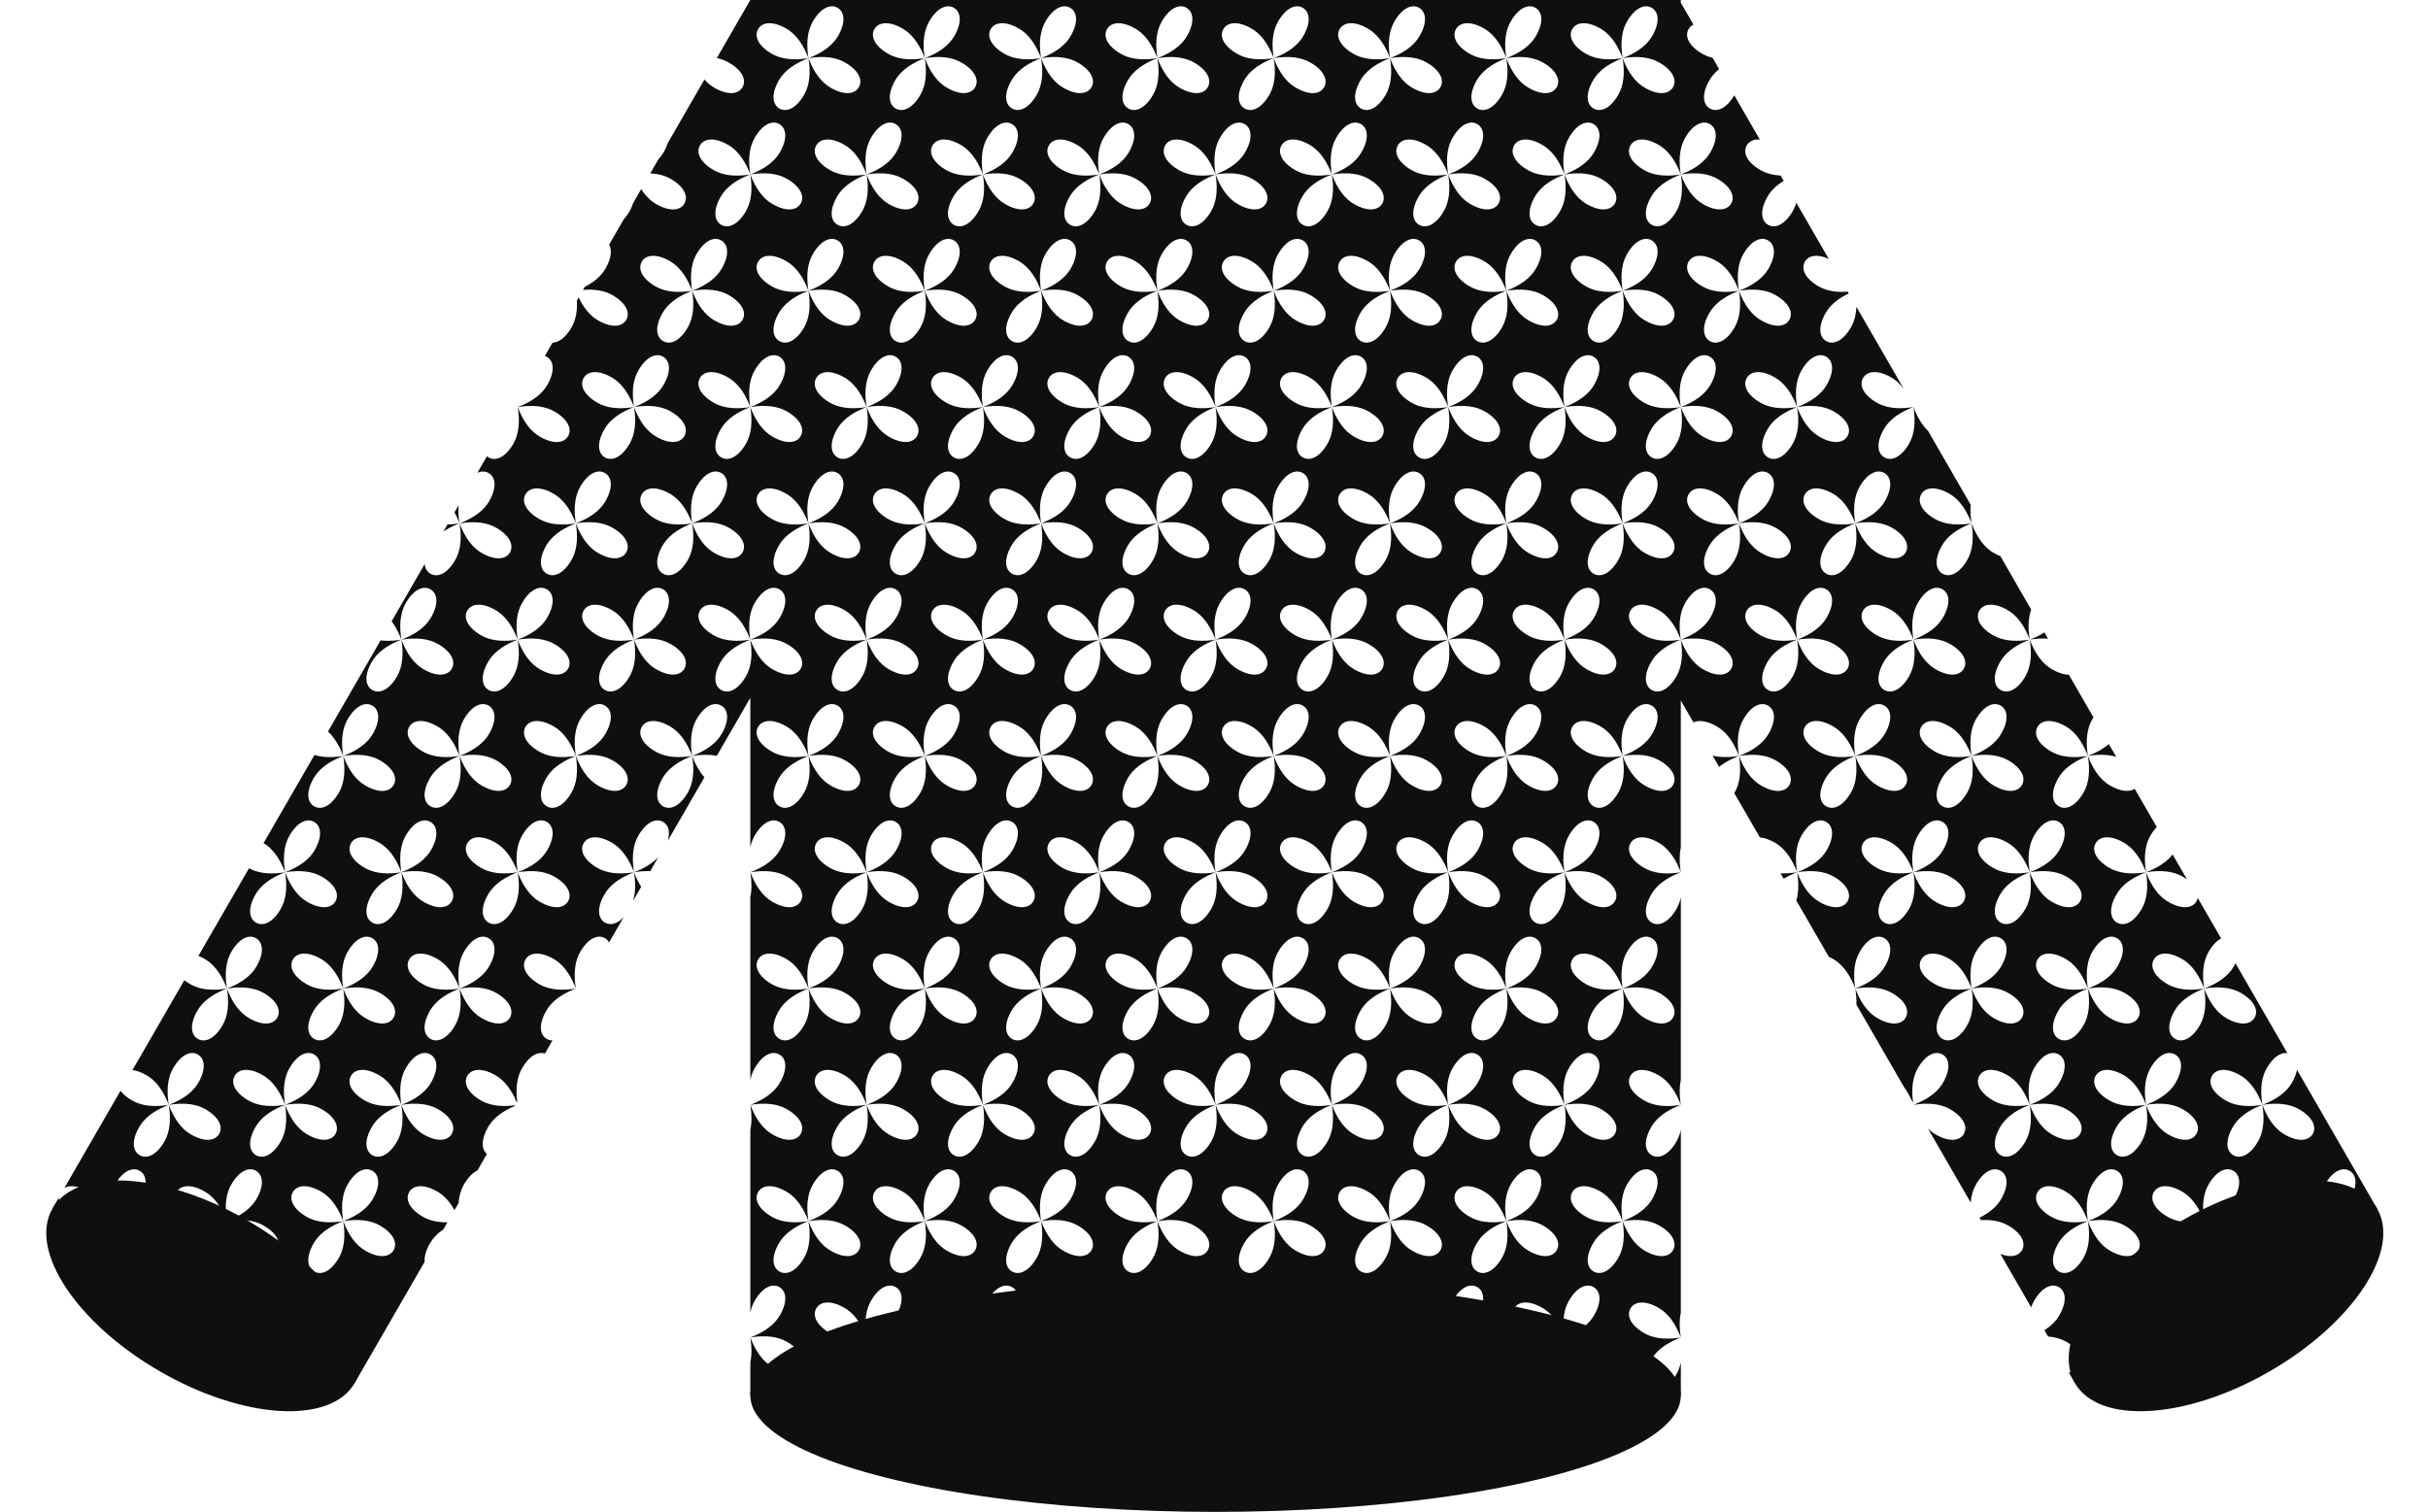 <svg xmlns="http://www.w3.org/2000/svg" width="167" height="104" viewBox="0 0 167 104">
    <g fill="none" fill-rule="evenodd">
        <g fill="#0F0F10">
            <g transform="translate(-923 -8141) translate(923 8141)">
                <path d="M139.367 44.097c-.857.364-1.454.84-1.792 1.424-.552.956-.446 1.667.033 1.943.478.276 1.147.013 1.7-.943.367-.638.467-1.478.3-2.521.376.987.883 1.665 1.52 2.033.449.259.843.373 1.164.372l1.698 2.94-.082.134c-.303.526-.425 1.19-.364 1.992l.027.273.036.252-.096-.236c-.365-.858-.84-1.455-1.424-1.793-.957-.552-1.667-.445-1.943.033-.277.478-.014 1.147.943 1.7.585.337 1.34.45 2.264.336l.257-.036-.24.097c-.858.364-1.455.84-1.793 1.424-.552.956-.446 1.667.033 1.943.478.276 1.147.013 1.7-.943.367-.638.467-1.478.3-2.521.376.987.883 1.665 1.52 2.033.745.43 1.341.46 1.699.227l1.517 2.625c-.15.155-.296.353-.436.594-.337.585-.45 1.34-.337 2.265l.036.252-.096-.236c-.365-.858-.84-1.455-1.424-1.793-.957-.552-1.667-.445-1.943.033-.277.478-.014 1.147.943 1.7.585.337 1.34.45 2.264.336l.257-.036-.24.097c-.858.364-1.455.84-1.793 1.424-.552.956-.446 1.667.033 1.943.478.276 1.147.013 1.7-.943.367-.638.467-1.478.3-2.521.376.987.883 1.665 1.52 2.033.957.552 1.668.445 1.944-.033.043-.074.072-.153.089-.235l1.61 2.788c-.292.154-.591.456-.863.926-.337.585-.45 1.34-.337 2.265l.036.252-.096-.236c-.365-.858-.84-1.455-1.424-1.793-.957-.552-1.667-.445-1.943.033-.277.478-.014 1.147.943 1.7.585.337 1.34.45 2.264.336l.257-.036-.24.097c-.858.364-1.455.84-1.793 1.424-.552.956-.446 1.667.033 1.943.478.276 1.147.013 1.7-.943.367-.638.467-1.478.3-2.521.376.987.883 1.665 1.52 2.033.957.552 1.668.445 1.944-.033s.013-1.147-.944-1.7c-.637-.368-1.478-.468-2.517-.301.985-.376 1.662-.883 2.03-1.52.042-.074.081-.147.116-.219l3.567 6.179c-.439-.058-.966.261-1.416 1.04-.337.585-.45 1.34-.337 2.265l.036.252-.096-.236c-.365-.858-.84-1.455-1.424-1.793-.957-.552-1.667-.445-1.943.033-.277.478-.014 1.147.943 1.7.585.337 1.34.45 2.264.336l.257-.036-.24.097c-.858.364-1.455.84-1.793 1.424-.552.956-.446 1.667.033 1.943.478.276 1.147.013 1.7-.943.367-.638.467-1.478.3-2.521.376.987.883 1.665 1.52 2.033.957.552 1.668.445 1.944-.033s.013-1.147-.944-1.7c-.637-.368-1.478-.468-2.517-.301.985-.376 1.662-.883 2.03-1.52.189-.328.3-.627.347-.89l5.512 9.55-1.723.994c-.585-.227-1.307-.272-2.166-.134.985-.376 1.662-.883 2.03-1.52.552-.956.445-1.667-.033-1.943-.479-.276-1.147-.013-1.7.943-.337.585-.45 1.34-.337 2.265l.036.252-.096-.236c-.365-.858-.84-1.455-1.424-1.793-.957-.552-1.667-.445-1.943.033-.277.478-.014 1.147.943 1.7.585.337 1.34.45 2.264.336l.257-.036-.24.097c-.858.364-1.455.84-1.793 1.424-.283.49-.393.915-.369 1.25l-14.49 8.367-.425-.733c.364-.001.634-.15.78-.405.277-.478.014-1.147-.943-1.7-.357-.206-.778-.328-1.262-.366l-.249-.431c.457-.293.798-.634 1.023-1.024.553-.956.446-1.667-.032-1.943-.479-.276-1.147-.013-1.7.943-.08.14-.148.29-.203.448l-2.119-3.671c.724.283 1.256.142 1.486-.256.276-.478.013-1.147-.944-1.7-.502-.29-1.13-.413-1.883-.371l-.095-.164c.697-.344 1.194-.772 1.49-1.286.553-.956.446-1.667-.032-1.943-.479-.276-1.147-.013-1.7.943-.202.352-.324.764-.364 1.238l-2.935-5.08c.162.157.335.29.52.396.956.552 1.667.445 1.943-.033s.013-1.147-.944-1.7c-.637-.368-1.478-.468-2.517-.301l.05-.008-.005-.01c.88-.342 1.508-.79 1.886-1.345l.098-.157c.553-.956.446-1.667-.032-1.943-.479-.276-1.147-.013-1.7.943-.337.585-.45 1.34-.337 2.265l.017.121-.133-.232c-.152-.336-.322-.63-.51-.881l-3.262-5.651c.013-.338-.012-.705-.075-1.101.376.987.883 1.665 1.52 2.033.957.552 1.668.445 1.944-.033s.013-1.147-.944-1.7c-.637-.368-1.478-.468-2.517-.301.985-.376 1.662-.883 2.03-1.52.552-.956.445-1.667-.033-1.943-.479-.276-1.147-.013-1.7.943-.337.585-.45 1.34-.337 2.265l.036.252-.096-.236c-.365-.858-.84-1.455-1.424-1.793-.105-.06-.207-.113-.305-.158l-2.23-3.865c.158-.542.177-1.19.056-1.944.376.987.883 1.665 1.52 2.033.957.552 1.668.445 1.944-.033s.013-1.147-.944-1.7c-.637-.368-1.478-.468-2.517-.301.985-.376 1.662-.883 2.03-1.52.552-.956.445-1.667-.033-1.943-.479-.276-1.147-.013-1.7.943-.337.585-.45 1.34-.337 2.265l.036.252-.096-.236c-.365-.858-.84-1.455-1.424-1.793-.394-.227-.747-.343-1.044-.367l-1.758-3.044.022-.035c.338-.585.45-1.34.337-2.265l-.036-.256c.376.987.883 1.665 1.52 2.033.957.552 1.668.445 1.944-.033s.013-1.147-.944-1.7c-.637-.368-1.478-.468-2.517-.301.985-.376 1.662-.883 2.03-1.52.552-.956.445-1.667-.033-1.943-.479-.276-1.147-.013-1.7.943-.337.585-.45 1.34-.337 2.265l.036.252-.096-.236c-.365-.858-.84-1.455-1.424-1.793-.688-.397-1.248-.453-1.611-.276l-.87-1.505v10.098c-.09.427-.101.914-.035 1.46l.036.252-.096-.236c-.365-.858-.84-1.455-1.424-1.793-.957-.552-1.667-.445-1.943.033-.277.478-.014 1.147.943 1.7.585.337 1.34.45 2.264.336l.256-.037-.24.098c-.771.328-1.332.745-1.683 1.252l-.109.172c-.552.956-.446 1.667.033 1.943.478.276 1.147.013 1.7-.943.137-.24.237-.507.3-.803l-.001 12.566c-.09.427-.102.914-.036 1.46l.036.252-.096-.236c-.365-.858-.84-1.455-1.424-1.793-.957-.552-1.667-.445-1.943.033-.277.478-.014 1.147.943 1.7.585.337 1.34.45 2.264.336l.256-.037-.24.098c-.771.328-1.332.745-1.683 1.252l-.109.172c-.552.956-.446 1.667.033 1.943.478.276 1.147.013 1.7-.943.137-.24.237-.507.3-.803l-.001 12.566c-.09.427-.102.914-.036 1.46l.036.252-.096-.236c-.365-.858-.84-1.455-1.424-1.793-.957-.552-1.667-.445-1.943.033-.277.478-.014 1.147.943 1.7.585.337 1.34.45 2.264.336l.256-.037-.24.098c-.771.328-1.332.745-1.683 1.252l-.109.172c-.552.956-.446 1.667.033 1.943.478.276 1.147.013 1.7-.943.137-.24.237-.507.3-.803V96h-64v-2.282c.105-.493.105-1.066 0-1.718.376.987.883 1.665 1.52 2.033.957.552 1.668.445 1.944-.033s.013-1.147-.944-1.7c-.637-.368-1.478-.468-2.517-.301.985-.376 1.662-.883 2.03-1.52.552-.956.445-1.667-.033-1.943-.479-.276-1.147-.013-1.7.943-.138.24-.239.508-.301.805l.001-12.566c.105-.493.105-1.066 0-1.718.376.987.883 1.665 1.52 2.033.957.552 1.668.445 1.944-.033s.013-1.147-.944-1.7c-.637-.368-1.478-.468-2.517-.301.985-.376 1.662-.883 2.03-1.52.552-.956.445-1.667-.033-1.943-.479-.276-1.147-.013-1.7.943-.138.24-.239.508-.301.805l.001-12.566c.105-.493.105-1.066 0-1.718.376.987.883 1.665 1.52 2.033.957.552 1.668.445 1.944-.033s.013-1.147-.944-1.7c-.637-.368-1.478-.468-2.517-.301.985-.376 1.662-.883 2.03-1.52.552-.956.445-1.667-.033-1.943-.479-.276-1.147-.013-1.7.943-.138.24-.239.508-.301.805V48l-2.305 3.994c-.488-.1-1.052-.098-1.69.005.984-.376 1.66-.883 2.028-1.52.553-.956.446-1.667-.032-1.943-.479-.276-1.147-.013-1.7.943-.337.585-.45 1.34-.337 2.265l.036.252-.096-.236c-.365-.858-.84-1.455-1.424-1.793-.957-.552-1.667-.445-1.943.033-.277.478-.014 1.147.943 1.7.585.337 1.34.45 2.264.336l.257-.036-.24.097c-.858.364-1.455.84-1.793 1.424-.552.956-.446 1.667.033 1.943.478.276 1.147.013 1.7-.943.367-.638.467-1.478.3-2.521.231.607.512 1.097.842 1.47l-2.523 4.37c.194-.631.045-1.094-.32-1.304-.478-.276-1.146-.013-1.699.943-.337.585-.45 1.34-.337 2.265l.036.252-.096-.236c-.365-.858-.84-1.455-1.424-1.793-.957-.552-1.667-.445-1.943.033-.277.478-.014 1.147.943 1.7.585.337 1.34.45 2.264.336l.257-.036-.24.097c-.858.364-1.455.84-1.793 1.424-.552.956-.446 1.667.033 1.943.364.21.838.108 1.288-.375l-1.002 1.736c-.069-.122-.166-.22-.286-.29-.479-.275-1.147-.012-1.7.944-.337.585-.45 1.34-.337 2.265l.036.252-.096-.236c-.365-.858-.84-1.455-1.424-1.793-.957-.552-1.667-.445-1.943.033-.277.478-.014 1.147.943 1.7.585.337 1.34.45 2.264.336l.257-.036-.24.097c-.858.364-1.455.84-1.793 1.424-.552.956-.446 1.667.033 1.943.12.07.253.105.393.104l-.525.907c-.465-.163-1.064.133-1.568 1.004-.337.585-.45 1.34-.337 2.265l.004.025-.035.06-.03-.07c-.33-.779-.753-1.343-1.266-1.693l-.157-.099c-.957-.552-1.667-.445-1.943.033-.277.478-.014 1.147.943 1.7.585.337 1.34.45 2.264.336l.076-.011-.036.061-.024.01c-.771.329-1.332.746-1.683 1.253l-.109.172c-.504.872-.46 1.54-.085 1.86l-.66 1.143c-.31.142-.632.453-.922.955-.208.36-.33.786-.367 1.276l-.28.488c-.324-.585-.715-1.01-1.174-1.276-.957-.552-1.667-.445-1.943.033-.277.478-.014 1.147.943 1.7.459.264 1.022.39 1.69.378l-.28.487c-.407.276-.714.595-.922.956-.29.502-.398.936-.367 1.275l-4.816 8.342-16.741-9.666c.059-.435.045-.926-.043-1.472.376.987.883 1.665 1.52 2.033.957.552 1.668.445 1.944-.033s.013-1.147-.944-1.7c-.637-.368-1.478-.468-2.517-.301.985-.376 1.662-.883 2.03-1.52.552-.956.445-1.667-.033-1.943-.479-.276-1.147-.013-1.7.943-.337.585-.45 1.34-.337 2.265l.036.252-.096-.236c-.365-.858-.84-1.455-1.424-1.793-.718-.414-1.297-.458-1.659-.251l3.858-6.683c.172.228.436.456.801.666.585.338 1.34.45 2.264.337l.257-.036-.24.097c-.858.364-1.455.84-1.793 1.424-.552.956-.446 1.667.033 1.943.478.276 1.147.013 1.7-.943.367-.638.467-1.478.3-2.521.376.987.883 1.665 1.52 2.033.957.552 1.668.445 1.944-.033s.013-1.147-.944-1.7c-.637-.368-1.478-.468-2.517-.301.985-.376 1.662-.883 2.03-1.52.552-.956.445-1.667-.033-1.943-.479-.276-1.147-.013-1.7.943-.337.585-.45 1.34-.337 2.265l.036.252-.096-.236c-.365-.858-.84-1.455-1.424-1.793-.365-.21-.694-.325-.977-.36l3.569-6.182c.118.094.254.186.408.274.585.338 1.34.45 2.264.337l.257-.036-.24.097c-.858.364-1.455.84-1.793 1.424-.552.956-.446 1.667.033 1.943.478.276 1.147.013 1.7-.943.367-.638.467-1.478.3-2.521.376.987.883 1.665 1.52 2.033.957.552 1.668.445 1.944-.033s.013-1.147-.944-1.7c-.637-.368-1.478-.468-2.517-.301.985-.376 1.662-.883 2.03-1.52.552-.956.445-1.667-.033-1.943-.479-.276-1.147-.013-1.7.943-.337.585-.45 1.34-.337 2.265l.036.252-.096-.236c-.365-.858-.84-1.455-1.424-1.793-.154-.088-.301-.16-.441-.216l3.481-6.029c.579.32 1.32.425 2.224.314l.257-.036-.24.097c-.858.364-1.455.84-1.793 1.424-.552.956-.446 1.667.033 1.943.478.276 1.147.013 1.7-.943.367-.638.467-1.478.3-2.521.376.987.883 1.665 1.52 2.033.957.552 1.668.445 1.944-.033s.013-1.147-.944-1.7c-.637-.368-1.478-.468-2.517-.301.985-.376 1.662-.883 2.03-1.52.552-.956.445-1.667-.033-1.943-.479-.276-1.147-.013-1.7.943-.337.585-.45 1.34-.337 2.265l.036.252-.096-.236c-.365-.858-.84-1.455-1.424-1.793l.04.025 3.498-6.06c.42.13.905.173 1.454.131l.272-.027.257-.036-.24.097c-.858.364-1.455.84-1.793 1.424-.552.956-.446 1.667.033 1.943.478.276 1.147.013 1.7-.943.367-.638.467-1.478.3-2.521.376.987.883 1.665 1.52 2.033.957.552 1.668.445 1.944-.033s.013-1.147-.944-1.7c-.637-.368-1.478-.468-2.517-.301.985-.376 1.662-.883 2.03-1.52.552-.956.445-1.667-.033-1.943-.479-.276-1.147-.013-1.7.943-.337.585-.45 1.34-.337 2.265l.036.252-.096-.236c-.262-.615-.58-1.096-.954-1.444l3.62-6.268c.355.045.746.04 1.174-.012l.257-.036-.24.097c-.858.364-1.455.84-1.793 1.424-.552.956-.446 1.667.033 1.943.478.276 1.147.013 1.7-.943.367-.638.467-1.478.3-2.521.376.987.883 1.665 1.52 2.033.957.552 1.668.445 1.944-.033s.013-1.147-.944-1.7c-.637-.368-1.478-.468-2.517-.301.985-.376 1.662-.883 2.03-1.52.552-.956.445-1.667-.033-1.943-.479-.276-1.147-.013-1.7.943-.337.585-.45 1.34-.337 2.265l.036.252-.096-.236c-.169-.397-.36-.738-.576-1.023l2.273-3.94c.03.307.172.536.4.667.478.276 1.147.013 1.7-.943.367-.638.467-1.478.3-2.521.376.987.883 1.665 1.52 2.033.957.552 1.668.445 1.944-.033s.013-1.147-.944-1.7c-.637-.368-1.478-.468-2.517-.301.985-.376 1.662-.883 2.03-1.52.552-.956.445-1.667-.033-1.943-.228-.131-.498-.14-.778-.012l.66-1.143c.036.031.075.059.118.083.478.276 1.147.013 1.7-.943.367-.638.467-1.478.3-2.521.376.987.883 1.665 1.52 2.033.957.552 1.668.445 1.944-.033s.013-1.147-.944-1.7c-.637-.368-1.478-.468-2.517-.301.985-.376 1.662-.883 2.03-1.52.552-.956.445-1.667-.033-1.943-.043-.024-.086-.045-.131-.06l.525-.908c.415-.005.892-.332 1.305-1.047.287-.497.41-1.115.373-1.857l.12-.21c.351.744.794 1.27 1.328 1.579.957.552 1.668.445 1.944-.033s.013-1.147-.944-1.7c-.535-.308-1.213-.429-2.031-.36l.122-.21c.66-.337 1.135-.754 1.421-1.25.413-.715.458-1.293.255-1.654l1.003-1.739c.14-.151.278-.34.41-.566.097-.17.176-.353.236-.55l.557-.968c.293.46.635.803 1.027 1.03.957.552 1.668.445 1.944-.033s.013-1.147-.944-1.7c-.392-.226-.86-.35-1.405-.375l.558-.965c.142-.151.262-.311.36-.48.13-.227.224-.44.285-.637L48.45 5.47c.207.233.433.42.678.563.957.552 1.668.445 1.944-.033s.013-1.147-.944-1.7c-.245-.141-.52-.243-.826-.306L51.608 0h64l-.001.185.869 1.506c-.143.07-.255.174-.332.309-.277.478-.014 1.147.943 1.7.213.123.45.216.708.279l.448.774c-.283.23-.506.486-.668.768-.552.956-.446 1.667.033 1.943.478.276 1.147.013 1.7-.943l-.023.035 1.758 3.044c-.382-.03-.673.09-.846.32l-.053.08c-.277.478-.014 1.147.943 1.7.386.222.846.347 1.38.373l.216.371c-.5.304-.869.663-1.108 1.077-.552.956-.446 1.667.033 1.943.478.276 1.147.013 1.7-.943.101-.177.182-.369.243-.577l2.232 3.866c-.803-.367-1.393-.236-1.64.19-.276.478-.013 1.147.944 1.7.585.337 1.34.45 2.264.336l-.268.027.073.128c-.664.313-1.154.699-1.472 1.158l-.109.172c-.552.956-.446 1.667.033 1.943.478.276 1.147.013 1.7-.943.227-.396.353-.87.375-1.42l3.262 5.65c-.253-.338-.54-.6-.858-.784-.957-.552-1.667-.445-1.943.033-.277.478-.014 1.147.943 1.7.585.337 1.34.45 2.264.336l.257-.036-.24.097c-.858.364-1.455.84-1.793 1.424-.552.956-.446 1.667.033 1.943.478.276 1.147.013 1.7-.943.367-.638.467-1.478.3-2.521.268.703.602 1.25 1.003 1.638l2.933 5.08c-.027.314-.018.656.027 1.026l.036.252-.096-.236c-.365-.858-.84-1.455-1.424-1.793-.957-.552-1.667-.445-1.943.033-.277.478-.014 1.147.943 1.7.585.337 1.34.45 2.264.336l.257-.036-.24.097c-.858.364-1.455.84-1.793 1.424-.552.956-.446 1.667.033 1.943.478.276 1.147.013 1.7-.943.367-.638.467-1.478.3-2.521.376.987.883 1.665 1.52 2.033.16.092.314.166.46.223l2.117 3.67c-.175.507-.22 1.113-.134 1.818l.036.252-.096-.236c-.365-.858-.84-1.455-1.424-1.793-.957-.552-1.667-.445-1.943.033-.277.478-.014 1.147.943 1.7.585.337 1.34.45 2.264.336l.257-.036zm-61.76 44.439c-.478-.276-1.146-.013-1.699.943-.337.585-.45 1.34-.337 2.265l.036.252-.096-.236c-.365-.858-.84-1.455-1.424-1.793-.957-.552-1.667-.445-1.943.033-.277.478-.014 1.147.943 1.7.585.337 1.34.45 2.264.336l.257-.036-.24.097c-.858.364-1.455.84-1.793 1.424-.552.956-.446 1.667.033 1.943.478.276 1.147.013 1.7-.943.367-.638.467-1.478.3-2.521.376.987.883 1.665 1.52 2.033.957.552 1.668.445 1.944-.033s.013-1.147-.944-1.7c-.637-.368-1.478-.468-2.517-.301.985-.376 1.662-.883 2.03-1.52.552-.956.445-1.667-.033-1.943zm32 0c-.478-.276-1.146-.013-1.699.943-.337.585-.45 1.34-.337 2.265l.036.252-.096-.236c-.365-.858-.84-1.455-1.424-1.793-.957-.552-1.667-.445-1.943.033-.277.478-.014 1.147.943 1.7.585.337 1.34.45 2.264.336l.257-.036-.24.097c-.858.364-1.455.84-1.793 1.424-.552.956-.446 1.667.033 1.943.478.276 1.147.013 1.7-.943.367-.638.467-1.478.3-2.521.376.987.883 1.665 1.52 2.033.957.552 1.668.445 1.944-.033s.013-1.147-.944-1.7c-.637-.368-1.478-.468-2.517-.301.985-.376 1.662-.883 2.03-1.52.552-.956.445-1.667-.033-1.943zm-16 0c-.478-.276-1.146-.013-1.699.943-.337.585-.45 1.34-.337 2.265l.036.252-.096-.236c-.365-.858-.84-1.455-1.424-1.793-.957-.552-1.667-.445-1.943.033-.277.478-.014 1.147.943 1.7.585.337 1.34.45 2.264.336l.257-.036-.24.097c-.858.364-1.455.84-1.793 1.424-.552.956-.446 1.667.033 1.943.478.276 1.147.013 1.7-.943.367-.638.467-1.478.3-2.521.376.987.883 1.665 1.52 2.033.957.552 1.668.445 1.944-.033s.013-1.147-.944-1.7c-.637-.368-1.478-.468-2.517-.301.985-.376 1.662-.883 2.03-1.52.552-.956.445-1.667-.033-1.943zm-24 0c-.478-.276-1.146-.013-1.699.943-.337.585-.45 1.34-.337 2.265l.036.252-.096-.236c-.365-.858-.84-1.455-1.424-1.793-.957-.552-1.667-.445-1.943.033-.277.478-.014 1.147.943 1.7.585.337 1.34.45 2.264.336l.257-.036-.24.097c-.858.364-1.455.84-1.793 1.424-.552.956-.446 1.667.033 1.943.478.276 1.147.013 1.7-.943.367-.638.467-1.478.3-2.521.376.987.883 1.665 1.52 2.033.957.552 1.668.445 1.944-.033s.013-1.147-.944-1.7c-.637-.368-1.478-.468-2.517-.301.985-.376 1.662-.883 2.03-1.52.552-.956.445-1.667-.033-1.943zm-8 0c-.478-.276-1.146-.013-1.699.943-.337.585-.45 1.34-.337 2.265l.036.252-.096-.236c-.365-.858-.84-1.455-1.424-1.793-.957-.552-1.667-.445-1.943.033-.277.478-.014 1.147.943 1.7.585.337 1.34.45 2.264.336l.257-.036-.24.097c-.858.364-1.455.84-1.793 1.424-.552.956-.446 1.667.033 1.943.478.276 1.147.013 1.7-.943.367-.638.467-1.478.3-2.521.376.987.883 1.665 1.52 2.033.957.552 1.668.445 1.944-.033s.013-1.147-.944-1.7c-.637-.368-1.478-.468-2.517-.301.985-.376 1.662-.883 2.03-1.52.552-.956.445-1.667-.033-1.943zm40 0c-.478-.276-1.146-.013-1.699.943-.337.585-.45 1.34-.337 2.265l.036.252-.096-.236c-.365-.858-.84-1.455-1.424-1.793-.957-.552-1.667-.445-1.943.033-.277.478-.014 1.147.943 1.7.585.337 1.34.45 2.264.336l.257-.036-.24.097c-.858.364-1.455.84-1.793 1.424-.552.956-.446 1.667.033 1.943.478.276 1.147.013 1.7-.943.367-.638.467-1.478.3-2.521.376.987.883 1.665 1.52 2.033.957.552 1.668.445 1.944-.033s.013-1.147-.944-1.7c-.637-.368-1.478-.468-2.517-.301.985-.376 1.662-.883 2.03-1.52.552-.956.445-1.667-.033-1.943zm-16 0c-.478-.276-1.146-.013-1.699.943-.337.585-.45 1.34-.337 2.265l.036.252-.096-.236c-.365-.858-.84-1.455-1.424-1.793-.957-.552-1.667-.445-1.943.033-.277.478-.014 1.147.943 1.7.585.337 1.34.45 2.264.336l.257-.036-.24.097c-.858.364-1.455.84-1.793 1.424-.552.956-.446 1.667.033 1.943.478.276 1.147.013 1.7-.943.367-.638.467-1.478.3-2.521.376.987.883 1.665 1.52 2.033.957.552 1.668.445 1.944-.033s.013-1.147-.944-1.7c-.637-.368-1.478-.468-2.517-.301.985-.376 1.662-.883 2.03-1.52.552-.956.445-1.667-.033-1.943zm68-8c-.478-.276-1.146-.013-1.699.943-.337.585-.45 1.34-.337 2.265l.036.252-.096-.236c-.365-.858-.84-1.455-1.424-1.793-.957-.552-1.667-.445-1.943.033-.277.478-.014 1.147.943 1.7.585.337 1.34.45 2.264.336l.257-.036-.24.097c-.858.364-1.455.84-1.793 1.424-.552.956-.446 1.667.033 1.943.478.276 1.147.013 1.7-.943.367-.638.467-1.478.3-2.521.376.987.883 1.665 1.52 2.033.957.552 1.668.445 1.944-.033s.013-1.147-.944-1.7c-.637-.368-1.478-.468-2.517-.301.985-.376 1.662-.883 2.03-1.52.552-.956.445-1.667-.033-1.943zm-136 0c-.478-.276-1.146-.013-1.699.943-.337.585-.45 1.34-.337 2.265l.036.252-.096-.236c-.365-.858-.84-1.455-1.424-1.793-.957-.552-1.667-.445-1.943.033-.277.478-.014 1.147.943 1.7.585.337 1.34.45 2.264.336l.257-.036-.24.097c-.858.364-1.455.84-1.793 1.424-.552.956-.446 1.667.033 1.943.478.276 1.147.013 1.7-.943.367-.638.467-1.478.3-2.521.376.987.883 1.665 1.52 2.033.957.552 1.668.445 1.944-.033s.013-1.147-.944-1.7c-.637-.368-1.478-.468-2.517-.301.985-.376 1.662-.883 2.03-1.52.552-.956.445-1.667-.033-1.943zm64 0c-.478-.276-1.146-.013-1.699.943-.337.585-.45 1.34-.337 2.265l.036.252-.096-.236c-.365-.858-.84-1.455-1.424-1.793-.957-.552-1.667-.445-1.943.033-.277.478-.014 1.147.943 1.7.585.337 1.34.45 2.264.336l.257-.036-.24.097c-.858.364-1.455.84-1.793 1.424-.552.956-.446 1.667.033 1.943.478.276 1.147.013 1.7-.943.367-.638.467-1.478.3-2.521.376.987.883 1.665 1.52 2.033.957.552 1.668.445 1.944-.033s.013-1.147-.944-1.7c-.637-.368-1.478-.468-2.517-.301.985-.376 1.662-.883 2.03-1.52.552-.956.445-1.667-.033-1.943zm24 0c-.478-.276-1.146-.013-1.699.943-.337.585-.45 1.34-.337 2.265l.036.252-.096-.236c-.365-.858-.84-1.455-1.424-1.793-.957-.552-1.667-.445-1.943.033-.277.478-.014 1.147.943 1.7.585.337 1.34.45 2.264.336l.257-.036-.24.097c-.858.364-1.455.84-1.793 1.424-.552.956-.446 1.667.033 1.943.478.276 1.147.013 1.7-.943.367-.638.467-1.478.3-2.521.376.987.883 1.665 1.52 2.033.957.552 1.668.445 1.944-.033s.013-1.147-.944-1.7c-.637-.368-1.478-.468-2.517-.301.985-.376 1.662-.883 2.03-1.52.552-.956.445-1.667-.033-1.943zm8 0c-.478-.276-1.146-.013-1.699.943-.337.585-.45 1.34-.337 2.265l.036.252-.096-.236c-.365-.858-.84-1.455-1.424-1.793-.957-.552-1.667-.445-1.943.033-.277.478-.014 1.147.943 1.7.585.337 1.34.45 2.264.336l.257-.036-.24.097c-.858.364-1.455.84-1.793 1.424-.552.956-.446 1.667.033 1.943.478.276 1.147.013 1.7-.943.367-.638.467-1.478.3-2.521.376.987.883 1.665 1.52 2.033.957.552 1.668.445 1.944-.033s.013-1.147-.944-1.7c-.637-.368-1.478-.468-2.517-.301.985-.376 1.662-.883 2.03-1.52.552-.956.445-1.667-.033-1.943zm-40 0c-.478-.276-1.146-.013-1.699.943-.337.585-.45 1.34-.337 2.265l.036.252-.096-.236c-.365-.858-.84-1.455-1.424-1.793-.957-.552-1.667-.445-1.943.033-.277.478-.014 1.147.943 1.7.585.337 1.34.45 2.264.336l.257-.036-.24.097c-.858.364-1.455.84-1.793 1.424-.552.956-.446 1.667.033 1.943.478.276 1.147.013 1.7-.943.367-.638.467-1.478.3-2.521.376.987.883 1.665 1.52 2.033.957.552 1.668.445 1.944-.033s.013-1.147-.944-1.7c-.637-.368-1.478-.468-2.517-.301.985-.376 1.662-.883 2.03-1.52.552-.956.445-1.667-.033-1.943zm-16 0c-.478-.276-1.146-.013-1.699.943-.337.585-.45 1.34-.337 2.265l.036.252-.096-.236c-.365-.858-.84-1.455-1.424-1.793-.957-.552-1.667-.445-1.943.033-.277.478-.014 1.147.943 1.7.585.337 1.34.45 2.264.336l.257-.036-.24.097c-.858.364-1.455.84-1.793 1.424-.552.956-.446 1.667.033 1.943.478.276 1.147.013 1.7-.943.367-.638.467-1.478.3-2.521.376.987.883 1.665 1.52 2.033.957.552 1.668.445 1.944-.033s.013-1.147-.944-1.7c-.637-.368-1.478-.468-2.517-.301.985-.376 1.662-.883 2.03-1.52.552-.956.445-1.667-.033-1.943zm88 0c-.478-.276-1.146-.013-1.699.943-.337.585-.45 1.34-.337 2.265l.036.252-.096-.236c-.365-.858-.84-1.455-1.424-1.793-.957-.552-1.667-.445-1.943.033-.277.478-.014 1.147.943 1.7.585.337 1.34.45 2.264.336l.257-.036-.24.097c-.858.364-1.455.84-1.793 1.424-.552.956-.446 1.667.033 1.943.478.276 1.147.013 1.7-.943.367-.638.467-1.478.3-2.521.376.987.883 1.665 1.52 2.033.957.552 1.668.445 1.944-.033s.013-1.147-.944-1.7c-.637-.368-1.478-.468-2.517-.301.985-.376 1.662-.883 2.03-1.52.552-.956.445-1.667-.033-1.943zm-120 0c-.478-.276-1.146-.013-1.699.943-.337.585-.45 1.34-.337 2.265l.036.252-.096-.236c-.365-.858-.84-1.455-1.424-1.793-.957-.552-1.667-.445-1.943.033-.277.478-.014 1.147.943 1.7.585.337 1.34.45 2.264.336l.257-.036-.24.097c-.858.364-1.455.84-1.793 1.424-.552.956-.446 1.667.033 1.943.478.276 1.147.013 1.7-.943.367-.638.467-1.478.3-2.521.376.987.883 1.665 1.52 2.033.957.552 1.668.445 1.944-.033s.013-1.147-.944-1.7c-.637-.368-1.478-.468-2.517-.301.985-.376 1.662-.883 2.03-1.52.552-.956.445-1.667-.033-1.943zm40 0c-.478-.276-1.146-.013-1.699.943-.337.585-.45 1.34-.337 2.265l.036.252-.096-.236c-.365-.858-.84-1.455-1.424-1.793-.957-.552-1.667-.445-1.943.033-.277.478-.014 1.147.943 1.7.585.337 1.34.45 2.264.336l.257-.036-.24.097c-.858.364-1.455.84-1.793 1.424-.552.956-.446 1.667.033 1.943.478.276 1.147.013 1.7-.943.367-.638.467-1.478.3-2.521.376.987.883 1.665 1.52 2.033.957.552 1.668.445 1.944-.033s.013-1.147-.944-1.7c-.637-.368-1.478-.468-2.517-.301.985-.376 1.662-.883 2.03-1.52.552-.956.445-1.667-.033-1.943zm24 0c-.478-.276-1.146-.013-1.699.943-.337.585-.45 1.34-.337 2.265l.036.252-.096-.236c-.365-.858-.84-1.455-1.424-1.793-.957-.552-1.667-.445-1.943.033-.277.478-.014 1.147.943 1.7.585.337 1.34.45 2.264.336l.257-.036-.24.097c-.858.364-1.455.84-1.793 1.424-.552.956-.446 1.667.033 1.943.478.276 1.147.013 1.7-.943.367-.638.467-1.478.3-2.521.376.987.883 1.665 1.52 2.033.957.552 1.668.445 1.944-.033s.013-1.147-.944-1.7c-.637-.368-1.478-.468-2.517-.301.985-.376 1.662-.883 2.03-1.52.552-.956.445-1.667-.033-1.943zm8 0c-.478-.276-1.146-.013-1.699.943-.337.585-.45 1.34-.337 2.265l.036.252-.096-.236c-.365-.858-.84-1.455-1.424-1.793-.957-.552-1.667-.445-1.943.033-.277.478-.014 1.147.943 1.7.585.337 1.34.45 2.264.336l.257-.036-.24.097c-.858.364-1.455.84-1.793 1.424-.552.956-.446 1.667.033 1.943.478.276 1.147.013 1.7-.943.367-.638.467-1.478.3-2.521.376.987.883 1.665 1.52 2.033.957.552 1.668.445 1.944-.033s.013-1.147-.944-1.7c-.637-.368-1.478-.468-2.517-.301.985-.376 1.662-.883 2.03-1.52.552-.956.445-1.667-.033-1.943zm62 3.464c.158.412.338.77.54 1.075l-.482.28c.042-.406.023-.857-.057-1.355zM4.04 82.388c.001.416.329.897 1.047 1.311.585.338 1.34.45 2.264.337L7.608 84l-.24.097c-.413.175-.765.376-1.057.602l-2.703-1.56zm145.568-9.852c-.479-.276-1.147-.013-1.7.943-.337.585-.45 1.34-.337 2.265l.036.252-.096-.236c-.365-.858-.84-1.455-1.424-1.793-.957-.552-1.667-.445-1.943.033-.277.478-.014 1.147.943 1.7.585.337 1.34.45 2.264.336l.257-.036-.24.097c-.858.364-1.455.84-1.793 1.424-.552.956-.446 1.667.033 1.943.478.276 1.147.013 1.7-.943.367-.638.467-1.478.3-2.521.376.987.883 1.665 1.52 2.033.957.552 1.668.445 1.944-.033s.013-1.147-.944-1.7c-.637-.368-1.478-.468-2.517-.301.985-.376 1.662-.883 2.03-1.52.552-.956.445-1.667-.033-1.943zm-88 0c-.479-.276-1.147-.013-1.7.943-.337.585-.45 1.34-.337 2.265l.036.252-.096-.236c-.365-.858-.84-1.455-1.424-1.793-.957-.552-1.667-.445-1.943.033-.277.478-.014 1.147.943 1.7.585.337 1.34.45 2.264.336l.257-.036-.24.097c-.858.364-1.455.84-1.793 1.424-.552.956-.446 1.667.033 1.943.478.276 1.147.013 1.7-.943.367-.638.467-1.478.3-2.521.376.987.883 1.665 1.52 2.033.957.552 1.668.445 1.944-.033s.013-1.147-.944-1.7c-.637-.368-1.478-.468-2.517-.301.985-.376 1.662-.883 2.03-1.52.552-.956.445-1.667-.033-1.943zm-32 0c-.479-.276-1.147-.013-1.7.943-.337.585-.45 1.34-.337 2.265l.036.252-.096-.236c-.365-.858-.84-1.455-1.424-1.793-.957-.552-1.667-.445-1.943.033-.277.478-.014 1.147.943 1.7.585.337 1.34.45 2.264.336l.257-.036-.24.097c-.858.364-1.455.84-1.793 1.424-.552.956-.446 1.667.033 1.943.478.276 1.147.013 1.7-.943.367-.638.467-1.478.3-2.521.376.987.883 1.665 1.52 2.033.957.552 1.668.445 1.944-.033s.013-1.147-.944-1.7c-.637-.368-1.478-.468-2.517-.301.985-.376 1.662-.883 2.03-1.52.552-.956.445-1.667-.033-1.943zm80 0c-.479-.276-1.147-.013-1.7.943-.337.585-.45 1.34-.337 2.265l.036.252-.096-.236c-.365-.858-.84-1.455-1.424-1.793-.957-.552-1.667-.445-1.943.033-.277.478-.014 1.147.943 1.7.585.337 1.34.45 2.264.336l.257-.036-.24.097c-.858.364-1.455.84-1.793 1.424-.552.956-.446 1.667.033 1.943.478.276 1.147.013 1.7-.943.367-.638.467-1.478.3-2.521.376.987.883 1.665 1.52 2.033.957.552 1.668.445 1.944-.033s.013-1.147-.944-1.7c-.637-.368-1.478-.468-2.517-.301.985-.376 1.662-.883 2.03-1.52.552-.956.445-1.667-.033-1.943zm-16 0c-.479-.276-1.147-.013-1.7.943-.337.585-.45 1.34-.337 2.265l.036.252-.096-.236c-.365-.858-.84-1.455-1.424-1.793-.957-.552-1.667-.445-1.943.033-.277.478-.014 1.147.943 1.7.585.337 1.34.45 2.264.336l.257-.036-.24.097c-.858.364-1.455.84-1.793 1.424-.552.956-.446 1.667.033 1.943.478.276 1.147.013 1.7-.943.367-.638.467-1.478.3-2.521.376.987.883 1.665 1.52 2.033.957.552 1.668.445 1.944-.033s.013-1.147-.944-1.7c-.637-.368-1.478-.468-2.517-.301.985-.376 1.662-.883 2.03-1.52.552-.956.445-1.667-.033-1.943zm-8 0c-.479-.276-1.147-.013-1.7.943-.337.585-.45 1.34-.337 2.265l.036.252-.096-.236c-.365-.858-.84-1.455-1.424-1.793-.957-.552-1.667-.445-1.943.033-.277.478-.014 1.147.943 1.7.585.337 1.34.45 2.264.336l.257-.036-.24.097c-.858.364-1.455.84-1.793 1.424-.552.956-.446 1.667.033 1.943.478.276 1.147.013 1.7-.943.367-.638.467-1.478.3-2.521.376.987.883 1.665 1.52 2.033.957.552 1.668.445 1.944-.033s.013-1.147-.944-1.7c-.637-.368-1.478-.468-2.517-.301.985-.376 1.662-.883 2.03-1.52.552-.956.445-1.667-.033-1.943zm56 0c-.479-.276-1.147-.013-1.7.943-.337.585-.45 1.34-.337 2.265l.036.252-.096-.236c-.365-.858-.84-1.455-1.424-1.793-.957-.552-1.667-.445-1.943.033-.277.478-.014 1.147.943 1.7.585.337 1.34.45 2.264.336l.257-.036-.24.097c-.858.364-1.455.84-1.793 1.424-.552.956-.446 1.667.033 1.943.478.276 1.147.013 1.7-.943.367-.638.467-1.478.3-2.521.376.987.883 1.665 1.52 2.033.957.552 1.668.445 1.944-.033s.013-1.147-.944-1.7c-.637-.368-1.478-.468-2.517-.301.985-.376 1.662-.883 2.03-1.52.552-.956.445-1.667-.033-1.943zm-72 0c-.479-.276-1.147-.013-1.7.943-.337.585-.45 1.34-.337 2.265l.036.252-.096-.236c-.365-.858-.84-1.455-1.424-1.793-.957-.552-1.667-.445-1.943.033-.277.478-.014 1.147.943 1.7.585.337 1.34.45 2.264.336l.257-.036-.24.097c-.858.364-1.455.84-1.793 1.424-.552.956-.446 1.667.033 1.943.478.276 1.147.013 1.7-.943.367-.638.467-1.478.3-2.521.376.987.883 1.665 1.52 2.033.957.552 1.668.445 1.944-.033s.013-1.147-.944-1.7c-.637-.368-1.478-.468-2.517-.301.985-.376 1.662-.883 2.03-1.52.552-.956.445-1.667-.033-1.943zm32 0c-.479-.276-1.147-.013-1.7.943-.337.585-.45 1.34-.337 2.265l.036.252-.096-.236c-.365-.858-.84-1.455-1.424-1.793-.957-.552-1.667-.445-1.943.033-.277.478-.014 1.147.943 1.7.585.337 1.34.45 2.264.336l.257-.036-.24.097c-.858.364-1.455.84-1.793 1.424-.552.956-.446 1.667.033 1.943.478.276 1.147.013 1.7-.943.367-.638.467-1.478.3-2.521.376.987.883 1.665 1.52 2.033.957.552 1.668.445 1.944-.033s.013-1.147-.944-1.7c-.637-.368-1.478-.468-2.517-.301.985-.376 1.662-.883 2.03-1.52.552-.956.445-1.667-.033-1.943zm-24 0c-.479-.276-1.147-.013-1.7.943-.337.585-.45 1.34-.337 2.265l.036.252-.096-.236c-.365-.858-.84-1.455-1.424-1.793-.957-.552-1.667-.445-1.943.033-.277.478-.014 1.147.943 1.7.585.337 1.34.45 2.264.336l.257-.036-.24.097c-.858.364-1.455.84-1.793 1.424-.552.956-.446 1.667.033 1.943.478.276 1.147.013 1.7-.943.367-.638.467-1.478.3-2.521.376.987.883 1.665 1.52 2.033.957.552 1.668.445 1.944-.033s.013-1.147-.944-1.7c-.637-.368-1.478-.468-2.517-.301.985-.376 1.662-.883 2.03-1.52.552-.956.445-1.667-.033-1.943zm-56 0c-.479-.276-1.147-.013-1.7.943-.337.585-.45 1.34-.337 2.265l.036.252-.096-.236c-.365-.858-.84-1.455-1.424-1.793-.957-.552-1.667-.445-1.943.033-.277.478-.014 1.147.943 1.7.585.337 1.34.45 2.264.336l.257-.036-.24.097c-.858.364-1.455.84-1.793 1.424-.552.956-.446 1.667.033 1.943.478.276 1.147.013 1.7-.943.367-.638.467-1.478.3-2.521.376.987.883 1.665 1.52 2.033.957.552 1.668.445 1.944-.033s.013-1.147-.944-1.7c-.637-.368-1.478-.468-2.517-.301.985-.376 1.662-.883 2.03-1.52.552-.956.445-1.667-.033-1.943zm84-8c-.479-.276-1.147-.013-1.7.943-.337.585-.45 1.34-.337 2.265l.036.252-.096-.236c-.365-.858-.84-1.455-1.424-1.793-.957-.552-1.667-.445-1.943.033-.277.478-.014 1.147.943 1.7.585.337 1.34.45 2.264.336l.257-.036-.24.097c-.858.364-1.455.84-1.793 1.424-.552.956-.446 1.667.033 1.943.478.276 1.147.013 1.7-.943.367-.638.467-1.478.3-2.521.376.987.883 1.665 1.52 2.033.957.552 1.668.445 1.944-.033s.013-1.147-.944-1.7c-.637-.368-1.478-.468-2.517-.301.985-.376 1.662-.883 2.03-1.52.552-.956.445-1.667-.033-1.943zm-32 0c-.479-.276-1.147-.013-1.7.943-.337.585-.45 1.34-.337 2.265l.036.252-.096-.236c-.365-.858-.84-1.455-1.424-1.793-.957-.552-1.667-.445-1.943.033-.277.478-.014 1.147.943 1.7.585.337 1.34.45 2.264.336l.257-.036-.24.097c-.858.364-1.455.84-1.793 1.424-.552.956-.446 1.667.033 1.943.478.276 1.147.013 1.7-.943.367-.638.467-1.478.3-2.521.376.987.883 1.665 1.52 2.033.957.552 1.668.445 1.944-.033s.013-1.147-.944-1.7c-.637-.368-1.478-.468-2.517-.301.985-.376 1.662-.883 2.03-1.52.552-.956.445-1.667-.033-1.943zm24 0c-.479-.276-1.147-.013-1.7.943-.337.585-.45 1.34-.337 2.265l.036.252-.096-.236c-.365-.858-.84-1.455-1.424-1.793-.957-.552-1.667-.445-1.943.033-.277.478-.014 1.147.943 1.7.585.337 1.34.45 2.264.336l.257-.036-.24.097c-.858.364-1.455.84-1.793 1.424-.552.956-.446 1.667.033 1.943.478.276 1.147.013 1.7-.943.367-.638.467-1.478.3-2.521.376.987.883 1.665 1.52 2.033.957.552 1.668.445 1.944-.033s.013-1.147-.944-1.7c-.637-.368-1.478-.468-2.517-.301.985-.376 1.662-.883 2.03-1.52.552-.956.445-1.667-.033-1.943zm-32 0c-.479-.276-1.147-.013-1.7.943-.337.585-.45 1.34-.337 2.265l.036.252-.096-.236c-.365-.858-.84-1.455-1.424-1.793-.957-.552-1.667-.445-1.943.033-.277.478-.014 1.147.943 1.7.585.337 1.34.45 2.264.336l.257-.036-.24.097c-.858.364-1.455.84-1.793 1.424-.552.956-.446 1.667.033 1.943.478.276 1.147.013 1.7-.943.367-.638.467-1.478.3-2.521.376.987.883 1.665 1.52 2.033.957.552 1.668.445 1.944-.033s.013-1.147-.944-1.7c-.637-.368-1.478-.468-2.517-.301.985-.376 1.662-.883 2.03-1.52.552-.956.445-1.667-.033-1.943zm-40 0c-.479-.276-1.147-.013-1.7.943-.337.585-.45 1.34-.337 2.265l.036.252-.096-.236c-.365-.858-.84-1.455-1.424-1.793-.957-.552-1.667-.445-1.943.033-.277.478-.014 1.147.943 1.7.585.337 1.34.45 2.264.336l.257-.036-.24.097c-.858.364-1.455.84-1.793 1.424-.552.956-.446 1.667.033 1.943.478.276 1.147.013 1.7-.943.367-.638.467-1.478.3-2.521.376.987.883 1.665 1.52 2.033.957.552 1.668.445 1.944-.033s.013-1.147-.944-1.7c-.637-.368-1.478-.468-2.517-.301.985-.376 1.662-.883 2.03-1.52.552-.956.445-1.667-.033-1.943zm8 0c-.479-.276-1.147-.013-1.7.943-.337.585-.45 1.34-.337 2.265l.036.252-.096-.236c-.365-.858-.84-1.455-1.424-1.793-.957-.552-1.667-.445-1.943.033-.277.478-.014 1.147.943 1.7.585.337 1.34.45 2.264.336l.257-.036-.24.097c-.858.364-1.455.84-1.793 1.424-.552.956-.446 1.667.033 1.943.478.276 1.147.013 1.7-.943.367-.638.467-1.478.3-2.521.376.987.883 1.665 1.52 2.033.957.552 1.668.445 1.944-.033s.013-1.147-.944-1.7c-.637-.368-1.478-.468-2.517-.301.985-.376 1.662-.883 2.03-1.52.552-.956.445-1.667-.033-1.943zm80 0c-.479-.276-1.147-.013-1.7.943-.337.585-.45 1.34-.337 2.265l.036.252-.096-.236c-.365-.858-.84-1.455-1.424-1.793-.957-.552-1.667-.445-1.943.033-.277.478-.014 1.147.943 1.7.585.337 1.34.45 2.264.336l.257-.036-.24.097c-.858.364-1.455.84-1.793 1.424-.552.956-.446 1.667.033 1.943.478.276 1.147.013 1.7-.943.367-.638.467-1.478.3-2.521.376.987.883 1.665 1.52 2.033.957.552 1.668.445 1.944-.033s.013-1.147-.944-1.7c-.637-.368-1.478-.468-2.517-.301.985-.376 1.662-.883 2.03-1.52.552-.956.445-1.667-.033-1.943zm24 0c-.479-.276-1.147-.013-1.7.943-.337.585-.45 1.34-.337 2.265l.036.252-.096-.236c-.365-.858-.84-1.455-1.424-1.793-.957-.552-1.667-.445-1.943.033-.277.478-.014 1.147.943 1.7.585.337 1.34.45 2.264.336l.257-.036-.24.097c-.858.364-1.455.84-1.793 1.424-.552.956-.446 1.667.033 1.943.478.276 1.147.013 1.7-.943.367-.638.467-1.478.3-2.521.376.987.883 1.665 1.52 2.033.957.552 1.668.445 1.944-.033s.013-1.147-.944-1.7c-.637-.368-1.478-.468-2.517-.301.985-.376 1.662-.883 2.03-1.52.552-.956.445-1.667-.033-1.943zm-48 0c-.479-.276-1.147-.013-1.7.943-.337.585-.45 1.34-.337 2.265l.036.252-.096-.236c-.365-.858-.84-1.455-1.424-1.793-.957-.552-1.667-.445-1.943.033-.277.478-.014 1.147.943 1.7.585.337 1.34.45 2.264.336l.257-.036-.24.097c-.858.364-1.455.84-1.793 1.424-.552.956-.446 1.667.033 1.943.478.276 1.147.013 1.7-.943.367-.638.467-1.478.3-2.521.376.987.883 1.665 1.52 2.033.957.552 1.668.445 1.944-.033s.013-1.147-.944-1.7c-.637-.368-1.478-.468-2.517-.301.985-.376 1.662-.883 2.03-1.52.552-.956.445-1.667-.033-1.943zm56 0c-.479-.276-1.147-.013-1.7.943-.337.585-.45 1.34-.337 2.265l.036.252-.096-.236c-.365-.858-.84-1.455-1.424-1.793-.957-.552-1.667-.445-1.943.033-.277.478-.014 1.147.943 1.7.585.337 1.34.45 2.264.336l.257-.036-.24.097c-.858.364-1.455.84-1.793 1.424-.552.956-.446 1.667.033 1.943.478.276 1.147.013 1.7-.943.367-.638.467-1.478.3-2.521.376.987.883 1.665 1.52 2.033.957.552 1.668.445 1.944-.033s.013-1.147-.944-1.7c-.637-.368-1.478-.468-2.517-.301.985-.376 1.662-.883 2.03-1.52.552-.956.445-1.667-.033-1.943zm-64 0c-.479-.276-1.147-.013-1.7.943-.337.585-.45 1.34-.337 2.265l.036.252-.096-.236c-.365-.858-.84-1.455-1.424-1.793-.957-.552-1.667-.445-1.943.033-.277.478-.014 1.147.943 1.7.585.337 1.34.45 2.264.336l.257-.036-.24.097c-.858.364-1.455.84-1.793 1.424-.552.956-.446 1.667.033 1.943.478.276 1.147.013 1.7-.943.367-.638.467-1.478.3-2.521.376.987.883 1.665 1.52 2.033.957.552 1.668.445 1.944-.033s.013-1.147-.944-1.7c-.637-.368-1.478-.468-2.517-.301.985-.376 1.662-.883 2.03-1.52.552-.956.445-1.667-.033-1.943zm-24 0c-.479-.276-1.147-.013-1.7.943-.337.585-.45 1.34-.337 2.265l.036.252-.096-.236c-.365-.858-.84-1.455-1.424-1.793-.957-.552-1.667-.445-1.943.033-.277.478-.014 1.147.943 1.7.585.337 1.34.45 2.264.336l.257-.036-.24.097c-.858.364-1.455.84-1.793 1.424-.552.956-.446 1.667.033 1.943.478.276 1.147.013 1.7-.943.367-.638.467-1.478.3-2.521.376.987.883 1.665 1.52 2.033.957.552 1.668.445 1.944-.033s.013-1.147-.944-1.7c-.637-.368-1.478-.468-2.517-.301.985-.376 1.662-.883 2.03-1.52.552-.956.445-1.667-.033-1.943zm-20-8c-.479-.276-1.147-.013-1.7.943-.337.585-.45 1.34-.337 2.265l.036.252-.096-.236c-.365-.858-.84-1.455-1.424-1.793-.957-.552-1.667-.445-1.943.033-.277.478-.014 1.147.943 1.7.585.337 1.34.45 2.264.336l.257-.036-.24.097c-.858.364-1.455.84-1.793 1.424-.552.956-.446 1.667.033 1.943.478.276 1.147.013 1.7-.943.367-.638.467-1.478.3-2.521.376.987.883 1.665 1.52 2.033.957.552 1.668.445 1.944-.033s.013-1.147-.944-1.7c-.637-.368-1.478-.468-2.517-.301.985-.376 1.662-.883 2.03-1.52.552-.956.445-1.667-.033-1.943zm104 0c-.479-.276-1.147-.013-1.7.943-.337.585-.45 1.34-.337 2.265l.036.252-.096-.236c-.365-.858-.84-1.455-1.424-1.793-.957-.552-1.667-.445-1.943.033-.277.478-.014 1.147.943 1.7.585.337 1.34.45 2.264.336l.257-.036-.24.097c-.858.364-1.455.84-1.793 1.424-.552.956-.446 1.667.033 1.943.478.276 1.147.013 1.7-.943.367-.638.467-1.478.3-2.521.376.987.883 1.665 1.52 2.033.957.552 1.668.445 1.944-.033s.013-1.147-.944-1.7c-.637-.368-1.478-.468-2.517-.301.985-.376 1.662-.883 2.03-1.52.552-.956.445-1.667-.033-1.943zm-32 0c-.479-.276-1.147-.013-1.7.943-.337.585-.45 1.34-.337 2.265l.036.252-.096-.236c-.365-.858-.84-1.455-1.424-1.793-.957-.552-1.667-.445-1.943.033-.277.478-.014 1.147.943 1.7.585.337 1.34.45 2.264.336l.257-.036-.24.097c-.858.364-1.455.84-1.793 1.424-.552.956-.446 1.667.033 1.943.478.276 1.147.013 1.7-.943.367-.638.467-1.478.3-2.521.376.987.883 1.665 1.52 2.033.957.552 1.668.445 1.944-.033s.013-1.147-.944-1.7c-.637-.368-1.478-.468-2.517-.301.985-.376 1.662-.883 2.03-1.52.552-.956.445-1.667-.033-1.943zm-24 0c-.479-.276-1.147-.013-1.7.943-.337.585-.45 1.34-.337 2.265l.036.252-.096-.236c-.365-.858-.84-1.455-1.424-1.793-.957-.552-1.667-.445-1.943.033-.277.478-.014 1.147.943 1.7.585.337 1.34.45 2.264.336l.257-.036-.24.097c-.858.364-1.455.84-1.793 1.424-.552.956-.446 1.667.033 1.943.478.276 1.147.013 1.7-.943.367-.638.467-1.478.3-2.521.376.987.883 1.665 1.52 2.033.957.552 1.668.445 1.944-.033s.013-1.147-.944-1.7c-.637-.368-1.478-.468-2.517-.301.985-.376 1.662-.883 2.03-1.52.552-.956.445-1.667-.033-1.943zm16 0c-.479-.276-1.147-.013-1.7.943-.337.585-.45 1.34-.337 2.265l.036.252-.096-.236c-.365-.858-.84-1.455-1.424-1.793-.957-.552-1.667-.445-1.943.033-.277.478-.014 1.147.943 1.7.585.337 1.34.45 2.264.336l.257-.036-.24.097c-.858.364-1.455.84-1.793 1.424-.552.956-.446 1.667.033 1.943.478.276 1.147.013 1.7-.943.367-.638.467-1.478.3-2.521.376.987.883 1.665 1.52 2.033.957.552 1.668.445 1.944-.033s.013-1.147-.944-1.7c-.637-.368-1.478-.468-2.517-.301.985-.376 1.662-.883 2.03-1.52.552-.956.445-1.667-.033-1.943zm-72 0c-.479-.276-1.147-.013-1.7.943-.337.585-.45 1.34-.337 2.265l.036.252-.096-.236c-.365-.858-.84-1.455-1.424-1.793-.957-.552-1.667-.445-1.943.033-.277.478-.014 1.147.943 1.7.585.337 1.34.45 2.264.336l.257-.036-.24.097c-.858.364-1.455.84-1.793 1.424-.552.956-.446 1.667.033 1.943.478.276 1.147.013 1.7-.943.367-.638.467-1.478.3-2.521.376.987.883 1.665 1.52 2.033.957.552 1.668.445 1.944-.033s.013-1.147-.944-1.7c-.637-.368-1.478-.468-2.517-.301.985-.376 1.662-.883 2.03-1.52.552-.956.445-1.667-.033-1.943zm64 0c-.479-.276-1.147-.013-1.7.943-.337.585-.45 1.34-.337 2.265l.036.252-.096-.236c-.365-.858-.84-1.455-1.424-1.793-.957-.552-1.667-.445-1.943.033-.277.478-.014 1.147.943 1.7.585.337 1.34.45 2.264.336l.257-.036-.24.097c-.858.364-1.455.84-1.793 1.424-.552.956-.446 1.667.033 1.943.478.276 1.147.013 1.7-.943.367-.638.467-1.478.3-2.521.376.987.883 1.665 1.52 2.033.957.552 1.668.445 1.944-.033s.013-1.147-.944-1.7c-.637-.368-1.478-.468-2.517-.301.985-.376 1.662-.883 2.03-1.52.552-.956.445-1.667-.033-1.943zm-32 0c-.479-.276-1.147-.013-1.7.943-.337.585-.45 1.34-.337 2.265l.036.252-.096-.236c-.365-.858-.84-1.455-1.424-1.793-.957-.552-1.667-.445-1.943.033-.277.478-.014 1.147.943 1.7.585.337 1.34.45 2.264.336l.257-.036-.24.097c-.858.364-1.455.84-1.793 1.424-.552.956-.446 1.667.033 1.943.478.276 1.147.013 1.7-.943.367-.638.467-1.478.3-2.521.376.987.883 1.665 1.52 2.033.957.552 1.668.445 1.944-.033s.013-1.147-.944-1.7c-.637-.368-1.478-.468-2.517-.301.985-.376 1.662-.883 2.03-1.52.552-.956.445-1.667-.033-1.943zm72 0c-.479-.276-1.147-.013-1.7.943-.337.585-.45 1.34-.337 2.265l.036.252-.096-.236c-.365-.858-.84-1.455-1.424-1.793-.957-.552-1.667-.445-1.943.033-.277.478-.014 1.147.943 1.7.585.337 1.34.45 2.264.336l.257-.036-.24.097c-.858.364-1.455.84-1.793 1.424-.552.956-.446 1.667.033 1.943.478.276 1.147.013 1.7-.943.367-.638.467-1.478.3-2.521.376.987.883 1.665 1.52 2.033.957.552 1.668.445 1.944-.033s.013-1.147-.944-1.7c-.637-.368-1.478-.468-2.517-.301.985-.376 1.662-.883 2.03-1.52.552-.956.445-1.667-.033-1.943zm-56 0c-.479-.276-1.147-.013-1.7.943-.337.585-.45 1.34-.337 2.265l.036.252-.096-.236c-.365-.858-.84-1.455-1.424-1.793-.957-.552-1.667-.445-1.943.033-.277.478-.014 1.147.943 1.7.585.337 1.34.45 2.264.336l.257-.036-.24.097c-.858.364-1.455.84-1.793 1.424-.552.956-.446 1.667.033 1.943.478.276 1.147.013 1.7-.943.367-.638.467-1.478.3-2.521.376.987.883 1.665 1.52 2.033.957.552 1.668.445 1.944-.033s.013-1.147-.944-1.7c-.637-.368-1.478-.468-2.517-.301.985-.376 1.662-.883 2.03-1.52.552-.956.445-1.667-.033-1.943zm-8 0c-.479-.276-1.147-.013-1.7.943-.337.585-.45 1.34-.337 2.265l.036.252-.096-.236c-.365-.858-.84-1.455-1.424-1.793-.957-.552-1.667-.445-1.943.033-.277.478-.014 1.147.943 1.7.585.337 1.34.45 2.264.336l.257-.036-.24.097c-.858.364-1.455.84-1.793 1.424-.552.956-.446 1.667.033 1.943.478.276 1.147.013 1.7-.943.367-.638.467-1.478.3-2.521.376.987.883 1.665 1.52 2.033.957.552 1.668.445 1.944-.033s.013-1.147-.944-1.7c-.637-.368-1.478-.468-2.517-.301.985-.376 1.662-.883 2.03-1.52.552-.956.445-1.667-.033-1.943zm-26 3.464c.145.38.309.715.493 1.003l-.557.964c.166-.547.187-1.202.064-1.967zm105.828-1.22l.989 1.71c-.09-.064-.189-.127-.297-.19-.637-.368-1.478-.468-2.517-.301.825-.315 1.433-.721 1.825-1.219zM123.608 60l-.24.097c-.25.106-.479.222-.685.347l-.215-.37c.275.013.57 0 .883-.038l.257-.036zm-78.329-1.038l-.556.963c-.34-.015-.711.01-1.112.074.722-.276 1.278-.621 1.668-1.037zm12.329-10.426c-.479-.276-1.147-.013-1.7.943-.337.585-.45 1.34-.337 2.265l.036.252-.096-.236c-.365-.858-.84-1.455-1.424-1.793-.957-.552-1.667-.445-1.943.033-.277.478-.014 1.147.943 1.7.585.337 1.34.45 2.264.336l.257-.036-.24.097c-.858.364-1.455.84-1.793 1.424-.552.956-.446 1.667.033 1.943.478.276 1.147.013 1.7-.943.367-.638.467-1.478.3-2.521.376.987.883 1.665 1.52 2.033.957.552 1.668.445 1.944-.033s.013-1.147-.944-1.7c-.637-.368-1.478-.468-2.517-.301.985-.376 1.662-.883 2.03-1.52.552-.956.445-1.667-.033-1.943zm72 0c-.479-.276-1.147-.013-1.7.943-.337.585-.45 1.34-.337 2.265l.036.252-.096-.236c-.365-.858-.84-1.455-1.424-1.793-.957-.552-1.667-.445-1.943.033-.277.478-.014 1.147.943 1.7.585.337 1.34.45 2.264.336l.257-.036-.24.097c-.858.364-1.455.84-1.793 1.424-.552.956-.446 1.667.033 1.943.478.276 1.147.013 1.7-.943.367-.638.467-1.478.3-2.521.376.987.883 1.665 1.52 2.033.957.552 1.668.445 1.944-.033s.013-1.147-.944-1.7c-.637-.368-1.478-.468-2.517-.301.985-.376 1.662-.883 2.03-1.52.552-.956.445-1.667-.033-1.943zm-88 0c-.479-.276-1.147-.013-1.7.943-.337.585-.45 1.34-.337 2.265l.036.252-.096-.236c-.365-.858-.84-1.455-1.424-1.793-.957-.552-1.667-.445-1.943.033-.277.478-.014 1.147.943 1.7.585.337 1.34.45 2.264.336l.257-.036-.24.097c-.858.364-1.455.84-1.793 1.424-.552.956-.446 1.667.033 1.943.478.276 1.147.013 1.7-.943.367-.638.467-1.478.3-2.521.376.987.883 1.665 1.52 2.033.957.552 1.668.445 1.944-.033s.013-1.147-.944-1.7c-.637-.368-1.478-.468-2.517-.301.985-.376 1.662-.883 2.03-1.52.552-.956.445-1.667-.033-1.943zm40 0c-.479-.276-1.147-.013-1.7.943-.337.585-.45 1.34-.337 2.265l.036.252-.096-.236c-.365-.858-.84-1.455-1.424-1.793-.957-.552-1.667-.445-1.943.033-.277.478-.014 1.147.943 1.7.585.337 1.34.45 2.264.336l.257-.036-.24.097c-.858.364-1.455.84-1.793 1.424-.552.956-.446 1.667.033 1.943.478.276 1.147.013 1.7-.943.367-.638.467-1.478.3-2.521.376.987.883 1.665 1.52 2.033.957.552 1.668.445 1.944-.033s.013-1.147-.944-1.7c-.637-.368-1.478-.468-2.517-.301.985-.376 1.662-.883 2.03-1.52.552-.956.445-1.667-.033-1.943zm32 0c-.479-.276-1.147-.013-1.7.943-.337.585-.45 1.34-.337 2.265l.036.252-.096-.236c-.365-.858-.84-1.455-1.424-1.793-.957-.552-1.667-.445-1.943.033-.277.478-.014 1.147.943 1.7.585.337 1.34.45 2.264.336l.257-.036-.24.097c-.858.364-1.455.84-1.793 1.424-.552.956-.446 1.667.033 1.943.478.276 1.147.013 1.7-.943.367-.638.467-1.478.3-2.521.376.987.883 1.665 1.52 2.033.957.552 1.668.445 1.944-.033s.013-1.147-.944-1.7c-.637-.368-1.478-.468-2.517-.301.985-.376 1.662-.883 2.03-1.52.552-.956.445-1.667-.033-1.943zm-80 0c-.479-.276-1.147-.013-1.7.943-.337.585-.45 1.34-.337 2.265l.036.252-.096-.236c-.365-.858-.84-1.455-1.424-1.793-.957-.552-1.667-.445-1.943.033-.277.478-.014 1.147.943 1.7.585.337 1.34.45 2.264.336l.257-.036-.24.097c-.858.364-1.455.84-1.793 1.424-.552.956-.446 1.667.033 1.943.478.276 1.147.013 1.7-.943.367-.638.467-1.478.3-2.521.376.987.883 1.665 1.52 2.033.957.552 1.668.445 1.944-.033s.013-1.147-.944-1.7c-.637-.368-1.478-.468-2.517-.301.985-.376 1.662-.883 2.03-1.52.552-.956.445-1.667-.033-1.943zm64 0c-.479-.276-1.147-.013-1.7.943-.337.585-.45 1.34-.337 2.265l.036.252-.096-.236c-.365-.858-.84-1.455-1.424-1.793-.957-.552-1.667-.445-1.943.033-.277.478-.014 1.147.943 1.7.585.337 1.34.45 2.264.336l.257-.036-.24.097c-.858.364-1.455.84-1.793 1.424-.552.956-.446 1.667.033 1.943.478.276 1.147.013 1.7-.943.367-.638.467-1.478.3-2.521.376.987.883 1.665 1.52 2.033.957.552 1.668.445 1.944-.033s.013-1.147-.944-1.7c-.637-.368-1.478-.468-2.517-.301.985-.376 1.662-.883 2.03-1.52.552-.956.445-1.667-.033-1.943zm-32 0c-.479-.276-1.147-.013-1.7.943-.337.585-.45 1.34-.337 2.265l.036.252-.096-.236c-.365-.858-.84-1.455-1.424-1.793-.957-.552-1.667-.445-1.943.033-.277.478-.014 1.147.943 1.7.585.337 1.34.45 2.264.336l.257-.036-.24.097c-.858.364-1.455.84-1.793 1.424-.552.956-.446 1.667.033 1.943.478.276 1.147.013 1.7-.943.367-.638.467-1.478.3-2.521.376.987.883 1.665 1.52 2.033.957.552 1.668.445 1.944-.033s.013-1.147-.944-1.7c-.637-.368-1.478-.468-2.517-.301.985-.376 1.662-.883 2.03-1.52.552-.956.445-1.667-.033-1.943zm8 0c-.479-.276-1.147-.013-1.7.943-.337.585-.45 1.34-.337 2.265l.036.252-.096-.236c-.365-.858-.84-1.455-1.424-1.793-.957-.552-1.667-.445-1.943.033-.277.478-.014 1.147.943 1.7.585.337 1.34.45 2.264.336l.257-.036-.24.097c-.858.364-1.455.84-1.793 1.424-.552.956-.446 1.667.033 1.943.478.276 1.147.013 1.7-.943.367-.638.467-1.478.3-2.521.376.987.883 1.665 1.52 2.033.957.552 1.668.445 1.944-.033s.013-1.147-.944-1.7c-.637-.368-1.478-.468-2.517-.301.985-.376 1.662-.883 2.03-1.52.552-.956.445-1.667-.033-1.943zm64 0c-.479-.276-1.147-.013-1.7.943-.337.585-.45 1.34-.337 2.265l.036.252-.096-.236c-.365-.858-.84-1.455-1.424-1.793-.957-.552-1.667-.445-1.943.033-.277.478-.014 1.147.943 1.7.585.337 1.34.45 2.264.336l.257-.036-.24.097c-.858.364-1.455.84-1.793 1.424-.552.956-.446 1.667.033 1.943.478.276 1.147.013 1.7-.943.367-.638.467-1.478.3-2.521.376.987.883 1.665 1.52 2.033.957.552 1.668.445 1.944-.033s.013-1.147-.944-1.7c-.637-.368-1.478-.468-2.517-.301.985-.376 1.662-.883 2.03-1.52.552-.956.445-1.667-.033-1.943zm-32 0c-.479-.276-1.147-.013-1.7.943-.337.585-.45 1.34-.337 2.265l.036.252-.096-.236c-.365-.858-.84-1.455-1.424-1.793-.957-.552-1.667-.445-1.943.033-.277.478-.014 1.147.943 1.7.585.337 1.34.45 2.264.336l.257-.036-.24.097c-.858.364-1.455.84-1.793 1.424-.552.956-.446 1.667.033 1.943.478.276 1.147.013 1.7-.943.367-.638.467-1.478.3-2.521.376.987.883 1.665 1.52 2.033.957.552 1.668.445 1.944-.033s.013-1.147-.944-1.7c-.637-.368-1.478-.468-2.517-.301.985-.376 1.662-.883 2.03-1.52.552-.956.445-1.667-.033-1.943zm-16 0c-.479-.276-1.147-.013-1.7.943-.337.585-.45 1.34-.337 2.265l.036.252-.096-.236c-.365-.858-.84-1.455-1.424-1.793-.957-.552-1.667-.445-1.943.033-.277.478-.014 1.147.943 1.7.585.337 1.34.45 2.264.336l.257-.036-.24.097c-.858.364-1.455.84-1.793 1.424-.552.956-.446 1.667.033 1.943.478.276 1.147.013 1.7-.943.367-.638.467-1.478.3-2.521.376.987.883 1.665 1.52 2.033.957.552 1.668.445 1.944-.033s.013-1.147-.944-1.7c-.637-.368-1.478-.468-2.517-.301.985-.376 1.662-.883 2.03-1.52.552-.956.445-1.667-.033-1.943zm28.187 3.443c.45.11.969.129 1.556.057l.257-.036-.24.097c-.445.189-.82.408-1.125.656zm27.255-.797l.507.876c-.543-.16-1.192-.18-1.946-.06.59-.225 1.07-.497 1.439-.816zm-11.442-10.646c-.479-.276-1.147-.013-1.7.943-.337.585-.45 1.34-.337 2.265l.036.252-.096-.236c-.365-.858-.84-1.455-1.424-1.793-.957-.552-1.667-.445-1.943.033-.277.478-.014 1.147.943 1.7.585.337 1.34.45 2.264.336l.257-.036-.24.097c-.858.364-1.455.84-1.793 1.424-.552.956-.446 1.667.033 1.943.478.276 1.147.013 1.7-.943.367-.638.467-1.478.3-2.521.376.987.883 1.665 1.52 2.033.957.552 1.668.445 1.944-.033s.013-1.147-.944-1.7c-.637-.368-1.478-.468-2.517-.301.985-.376 1.662-.883 2.03-1.52.552-.956.445-1.667-.033-1.943zm-72 0c-.479-.276-1.147-.013-1.7.943-.337.585-.45 1.34-.337 2.265l.036.252-.096-.236c-.365-.858-.84-1.455-1.424-1.793-.957-.552-1.667-.445-1.943.033-.277.478-.014 1.147.943 1.7.585.337 1.34.45 2.264.336l.257-.036-.24.097c-.858.364-1.455.84-1.793 1.424-.552.956-.446 1.667.033 1.943.478.276 1.147.013 1.7-.943.367-.638.467-1.478.3-2.521.376.987.883 1.665 1.52 2.033.957.552 1.668.445 1.944-.033s.013-1.147-.944-1.7c-.637-.368-1.478-.468-2.517-.301.985-.376 1.662-.883 2.03-1.52.552-.956.445-1.667-.033-1.943zm24 0c-.479-.276-1.147-.013-1.7.943-.337.585-.45 1.34-.337 2.265l.036.252-.096-.236c-.365-.858-.84-1.455-1.424-1.793-.957-.552-1.667-.445-1.943.033-.277.478-.014 1.147.943 1.7.585.337 1.34.45 2.264.336l.257-.036-.24.097c-.858.364-1.455.84-1.793 1.424-.552.956-.446 1.667.033 1.943.478.276 1.147.013 1.7-.943.367-.638.467-1.478.3-2.521.376.987.883 1.665 1.52 2.033.957.552 1.668.445 1.944-.033s.013-1.147-.944-1.7c-.637-.368-1.478-.468-2.517-.301.985-.376 1.662-.883 2.03-1.52.552-.956.445-1.667-.033-1.943zm-16 0c-.479-.276-1.147-.013-1.7.943-.337.585-.45 1.34-.337 2.265l.036.252-.096-.236c-.365-.858-.84-1.455-1.424-1.793-.957-.552-1.667-.445-1.943.033-.277.478-.014 1.147.943 1.7.585.337 1.34.45 2.264.336l.257-.036-.24.097c-.858.364-1.455.84-1.793 1.424-.552.956-.446 1.667.033 1.943.478.276 1.147.013 1.7-.943.367-.638.467-1.478.3-2.521.376.987.883 1.665 1.52 2.033.957.552 1.668.445 1.944-.033s.013-1.147-.944-1.7c-.637-.368-1.478-.468-2.517-.301.985-.376 1.662-.883 2.03-1.52.552-.956.445-1.667-.033-1.943zm32 0c-.479-.276-1.147-.013-1.7.943-.337.585-.45 1.34-.337 2.265l.036.252-.096-.236c-.365-.858-.84-1.455-1.424-1.793-.957-.552-1.667-.445-1.943.033-.277.478-.014 1.147.943 1.7.585.337 1.34.45 2.264.336l.257-.036-.24.097c-.858.364-1.455.84-1.793 1.424-.552.956-.446 1.667.033 1.943.478.276 1.147.013 1.7-.943.367-.638.467-1.478.3-2.521.376.987.883 1.665 1.52 2.033.957.552 1.668.445 1.944-.033s.013-1.147-.944-1.7c-.637-.368-1.478-.468-2.517-.301.985-.376 1.662-.883 2.03-1.52.552-.956.445-1.667-.033-1.943zm-64 0c-.479-.276-1.147-.013-1.7.943-.337.585-.45 1.34-.337 2.265l.036.252-.096-.236c-.365-.858-.84-1.455-1.424-1.793-.957-.552-1.667-.445-1.943.033-.277.478-.014 1.147.943 1.7.585.337 1.34.45 2.264.336l.257-.036-.24.097c-.858.364-1.455.84-1.793 1.424-.552.956-.446 1.667.033 1.943.478.276 1.147.013 1.7-.943.367-.638.467-1.478.3-2.521.376.987.883 1.665 1.52 2.033.957.552 1.668.445 1.944-.033s.013-1.147-.944-1.7c-.637-.368-1.478-.468-2.517-.301.985-.376 1.662-.883 2.03-1.52.552-.956.445-1.667-.033-1.943zm80 0c-.479-.276-1.147-.013-1.7.943-.337.585-.45 1.34-.337 2.265l.036.252-.096-.236c-.365-.858-.84-1.455-1.424-1.793-.957-.552-1.667-.445-1.943.033-.277.478-.014 1.147.943 1.7.585.337 1.34.45 2.264.336l.257-.036-.24.097c-.858.364-1.455.84-1.793 1.424-.552.956-.446 1.667.033 1.943.478.276 1.147.013 1.7-.943.367-.638.467-1.478.3-2.521.376.987.883 1.665 1.52 2.033.957.552 1.668.445 1.944-.033s.013-1.147-.944-1.7c-.637-.368-1.478-.468-2.517-.301.985-.376 1.662-.883 2.03-1.52.552-.956.445-1.667-.033-1.943zm8 0c-.479-.276-1.147-.013-1.7.943-.337.585-.45 1.34-.337 2.265l.036.252-.096-.236c-.365-.858-.84-1.455-1.424-1.793-.957-.552-1.667-.445-1.943.033-.277.478-.014 1.147.943 1.7.585.337 1.34.45 2.264.336l.257-.036-.24.097c-.858.364-1.455.84-1.793 1.424-.552.956-.446 1.667.033 1.943.478.276 1.147.013 1.7-.943.367-.638.467-1.478.3-2.521.376.987.883 1.665 1.52 2.033.957.552 1.668.445 1.944-.033s.013-1.147-.944-1.7c-.637-.368-1.478-.468-2.517-.301.985-.376 1.662-.883 2.03-1.52.552-.956.445-1.667-.033-1.943zm-48 0c-.479-.276-1.147-.013-1.7.943-.337.585-.45 1.34-.337 2.265l.036.252-.096-.236c-.365-.858-.84-1.455-1.424-1.793-.957-.552-1.667-.445-1.943.033-.277.478-.014 1.147.943 1.7.585.337 1.34.45 2.264.336l.257-.036-.24.097c-.858.364-1.455.84-1.793 1.424-.552.956-.446 1.667.033 1.943.478.276 1.147.013 1.7-.943.367-.638.467-1.478.3-2.521.376.987.883 1.665 1.52 2.033.957.552 1.668.445 1.944-.033s.013-1.147-.944-1.7c-.637-.368-1.478-.468-2.517-.301.985-.376 1.662-.883 2.03-1.52.552-.956.445-1.667-.033-1.943zm16 0c-.479-.276-1.147-.013-1.7.943-.337.585-.45 1.34-.337 2.265l.036.252-.096-.236c-.365-.858-.84-1.455-1.424-1.793-.957-.552-1.667-.445-1.943.033-.277.478-.014 1.147.943 1.7.585.337 1.34.45 2.264.336l.257-.036-.24.097c-.858.364-1.455.84-1.793 1.424-.552.956-.446 1.667.033 1.943.478.276 1.147.013 1.7-.943.367-.638.467-1.478.3-2.521.376.987.883 1.665 1.52 2.033.957.552 1.668.445 1.944-.033s.013-1.147-.944-1.7c-.637-.368-1.478-.468-2.517-.301.985-.376 1.662-.883 2.03-1.52.552-.956.445-1.667-.033-1.943zm16 0c-.479-.276-1.147-.013-1.7.943-.337.585-.45 1.34-.337 2.265l.036.252-.096-.236c-.365-.858-.84-1.455-1.424-1.793-.957-.552-1.667-.445-1.943.033-.277.478-.014 1.147.943 1.7.585.337 1.34.45 2.264.336l.257-.036-.24.097c-.858.364-1.455.84-1.793 1.424-.552.956-.446 1.667.033 1.943.478.276 1.147.013 1.7-.943.367-.638.467-1.478.3-2.521.376.987.883 1.665 1.52 2.033.957.552 1.668.445 1.944-.033s.013-1.147-.944-1.7c-.637-.368-1.478-.468-2.517-.301.985-.376 1.662-.883 2.03-1.52.552-.956.445-1.667-.033-1.943zm-64 0c-.479-.276-1.147-.013-1.7.943-.337.585-.45 1.34-.337 2.265l.036.252-.096-.236c-.365-.858-.84-1.455-1.424-1.793-.957-.552-1.667-.445-1.943.033-.277.478-.014 1.147.943 1.7.585.337 1.34.45 2.264.336l.257-.036-.24.097c-.858.364-1.455.84-1.793 1.424-.552.956-.446 1.667.033 1.943.478.276 1.147.013 1.7-.943.367-.638.467-1.478.3-2.521.376.987.883 1.665 1.52 2.033.957.552 1.668.445 1.944-.033s.013-1.147-.944-1.7c-.637-.368-1.478-.468-2.517-.301.985-.376 1.662-.883 2.03-1.52.552-.956.445-1.667-.033-1.943zm8 0c-.479-.276-1.147-.013-1.7.943-.337.585-.45 1.34-.337 2.265l.036.252-.096-.236c-.365-.858-.84-1.455-1.424-1.793-.957-.552-1.667-.445-1.943.033-.277.478-.014 1.147.943 1.7.585.337 1.34.45 2.264.336l.257-.036-.24.097c-.858.364-1.455.84-1.793 1.424-.552.956-.446 1.667.033 1.943.478.276 1.147.013 1.7-.943.367-.638.467-1.478.3-2.521.376.987.883 1.665 1.52 2.033.957.552 1.668.445 1.944-.033s.013-1.147-.944-1.7c-.637-.368-1.478-.468-2.517-.301.985-.376 1.662-.883 2.03-1.52.552-.956.445-1.667-.033-1.943zm87.01 2.967l.25.431c-.38-.03-.8-.009-1.257.065.382-.146.717-.311 1.006-.496zm-67.01-10.967c-.479-.276-1.147-.013-1.7.943-.337.585-.45 1.34-.337 2.265l.036.252-.096-.236c-.365-.858-.84-1.455-1.424-1.793-.957-.552-1.667-.445-1.943.033-.277.478-.014 1.147.943 1.7.585.337 1.34.45 2.264.336l.257-.036-.24.097c-.858.364-1.455.84-1.793 1.424-.552.956-.446 1.667.033 1.943.478.276 1.147.013 1.7-.943.367-.638.467-1.478.3-2.521.376.987.883 1.665 1.52 2.033.957.552 1.668.445 1.944-.033s.013-1.147-.944-1.7c-.637-.368-1.478-.468-2.517-.301.985-.376 1.662-.883 2.03-1.52.552-.956.445-1.667-.033-1.943zm32 0c-.479-.276-1.147-.013-1.7.943-.337.585-.45 1.34-.337 2.265l.036.252-.096-.236c-.365-.858-.84-1.455-1.424-1.793-.957-.552-1.667-.445-1.943.033-.277.478-.014 1.147.943 1.7.585.337 1.34.45 2.264.336l.257-.036-.24.097c-.858.364-1.455.84-1.793 1.424-.552.956-.446 1.667.033 1.943.478.276 1.147.013 1.7-.943.367-.638.467-1.478.3-2.521.376.987.883 1.665 1.52 2.033.957.552 1.668.445 1.944-.033s.013-1.147-.944-1.7c-.637-.368-1.478-.468-2.517-.301.985-.376 1.662-.883 2.03-1.52.552-.956.445-1.667-.033-1.943zm-56 0c-.479-.276-1.147-.013-1.7.943-.337.585-.45 1.34-.337 2.265l.036.252-.096-.236c-.365-.858-.84-1.455-1.424-1.793-.957-.552-1.667-.445-1.943.033-.277.478-.014 1.147.943 1.7.585.337 1.34.45 2.264.336l.257-.036-.24.097c-.858.364-1.455.84-1.793 1.424-.552.956-.446 1.667.033 1.943.478.276 1.147.013 1.7-.943.367-.638.467-1.478.3-2.521.376.987.883 1.665 1.52 2.033.957.552 1.668.445 1.944-.033s.013-1.147-.944-1.7c-.637-.368-1.478-.468-2.517-.301.985-.376 1.662-.883 2.03-1.52.552-.956.445-1.667-.033-1.943zm8 0c-.479-.276-1.147-.013-1.7.943-.337.585-.45 1.34-.337 2.265l.036.252-.096-.236c-.365-.858-.84-1.455-1.424-1.793-.957-.552-1.667-.445-1.943.033-.277.478-.014 1.147.943 1.7.585.337 1.34.45 2.264.336l.257-.036-.24.097c-.858.364-1.455.84-1.793 1.424-.552.956-.446 1.667.033 1.943.478.276 1.147.013 1.7-.943.367-.638.467-1.478.3-2.521.376.987.883 1.665 1.52 2.033.957.552 1.668.445 1.944-.033s.013-1.147-.944-1.7c-.637-.368-1.478-.468-2.517-.301.985-.376 1.662-.883 2.03-1.52.552-.956.445-1.667-.033-1.943zm64 0c-.479-.276-1.147-.013-1.7.943-.337.585-.45 1.34-.337 2.265l.036.252-.096-.236c-.365-.858-.84-1.455-1.424-1.793-.957-.552-1.667-.445-1.943.033-.277.478-.014 1.147.943 1.7.585.337 1.34.45 2.264.336l.257-.036-.24.097c-.858.364-1.455.84-1.793 1.424-.552.956-.446 1.667.033 1.943.478.276 1.147.013 1.7-.943.367-.638.467-1.478.3-2.521.376.987.883 1.665 1.52 2.033.957.552 1.668.445 1.944-.033s.013-1.147-.944-1.7c-.637-.368-1.478-.468-2.517-.301.985-.376 1.662-.883 2.03-1.52.552-.956.445-1.667-.033-1.943zm-56 0c-.479-.276-1.147-.013-1.7.943-.337.585-.45 1.34-.337 2.265l.036.252-.096-.236c-.365-.858-.84-1.455-1.424-1.793-.957-.552-1.667-.445-1.943.033-.277.478-.014 1.147.943 1.7.585.337 1.34.45 2.264.336l.257-.036-.24.097c-.858.364-1.455.84-1.793 1.424-.552.956-.446 1.667.033 1.943.478.276 1.147.013 1.7-.943.367-.638.467-1.478.3-2.521.376.987.883 1.665 1.52 2.033.957.552 1.668.445 1.944-.033s.013-1.147-.944-1.7c-.637-.368-1.478-.468-2.517-.301.985-.376 1.662-.883 2.03-1.52.552-.956.445-1.667-.033-1.943zm-24 0c-.479-.276-1.147-.013-1.7.943-.337.585-.45 1.34-.337 2.265l.036.252-.096-.236c-.365-.858-.84-1.455-1.424-1.793-.957-.552-1.667-.445-1.943.033-.277.478-.014 1.147.943 1.7.585.337 1.34.45 2.264.336l.257-.036-.24.097c-.858.364-1.455.84-1.793 1.424-.552.956-.446 1.667.033 1.943.478.276 1.147.013 1.7-.943.367-.638.467-1.478.3-2.521.376.987.883 1.665 1.52 2.033.957.552 1.668.445 1.944-.033s.013-1.147-.944-1.7c-.637-.368-1.478-.468-2.517-.301.985-.376 1.662-.883 2.03-1.52.552-.956.445-1.667-.033-1.943zm72 0c-.479-.276-1.147-.013-1.7.943-.337.585-.45 1.34-.337 2.265l.036.252-.096-.236c-.365-.858-.84-1.455-1.424-1.793-.957-.552-1.667-.445-1.943.033-.277.478-.014 1.147.943 1.7.585.337 1.34.45 2.264.336l.257-.036-.24.097c-.858.364-1.455.84-1.793 1.424-.552.956-.446 1.667.033 1.943.478.276 1.147.013 1.7-.943.367-.638.467-1.478.3-2.521.376.987.883 1.665 1.52 2.033.957.552 1.668.445 1.944-.033s.013-1.147-.944-1.7c-.637-.368-1.478-.468-2.517-.301.985-.376 1.662-.883 2.03-1.52.552-.956.445-1.667-.033-1.943zm16 0c-.479-.276-1.147-.013-1.7.943-.337.585-.45 1.34-.337 2.265l.036.252-.096-.236c-.365-.858-.84-1.455-1.424-1.793-.957-.552-1.667-.445-1.943.033-.277.478-.014 1.147.943 1.7.585.337 1.34.45 2.264.336l.257-.036-.24.097c-.858.364-1.455.84-1.793 1.424-.552.956-.446 1.667.033 1.943.478.276 1.147.013 1.7-.943.367-.638.467-1.478.3-2.521.376.987.883 1.665 1.52 2.033.957.552 1.668.445 1.944-.033s.013-1.147-.944-1.7c-.637-.368-1.478-.468-2.517-.301.985-.376 1.662-.883 2.03-1.52.552-.956.445-1.667-.033-1.943zm-32 0c-.479-.276-1.147-.013-1.7.943-.337.585-.45 1.34-.337 2.265l.036.252-.096-.236c-.365-.858-.84-1.455-1.424-1.793-.957-.552-1.667-.445-1.943.033-.277.478-.014 1.147.943 1.7.585.337 1.34.45 2.264.336l.257-.036-.24.097c-.858.364-1.455.84-1.793 1.424-.552.956-.446 1.667.033 1.943.478.276 1.147.013 1.7-.943.367-.638.467-1.478.3-2.521.376.987.883 1.665 1.52 2.033.957.552 1.668.445 1.944-.033s.013-1.147-.944-1.7c-.637-.368-1.478-.468-2.517-.301.985-.376 1.662-.883 2.03-1.52.552-.956.445-1.667-.033-1.943zm-8 0c-.479-.276-1.147-.013-1.7.943-.337.585-.45 1.34-.337 2.265l.036.252-.096-.236c-.365-.858-.84-1.455-1.424-1.793-.957-.552-1.667-.445-1.943.033-.277.478-.014 1.147.943 1.7.585.337 1.34.45 2.264.336l.257-.036-.24.097c-.858.364-1.455.84-1.793 1.424-.552.956-.446 1.667.033 1.943.478.276 1.147.013 1.7-.943.367-.638.467-1.478.3-2.521.376.987.883 1.665 1.52 2.033.957.552 1.668.445 1.944-.033s.013-1.147-.944-1.7c-.637-.368-1.478-.468-2.517-.301.985-.376 1.662-.883 2.03-1.52.552-.956.445-1.667-.033-1.943zm-8 0c-.479-.276-1.147-.013-1.7.943-.337.585-.45 1.34-.337 2.265l.036.252-.096-.236c-.365-.858-.84-1.455-1.424-1.793-.957-.552-1.667-.445-1.943.033-.277.478-.014 1.147.943 1.7.585.337 1.34.45 2.264.336l.257-.036-.24.097c-.858.364-1.455.84-1.793 1.424-.552.956-.446 1.667.033 1.943.478.276 1.147.013 1.7-.943.367-.638.467-1.478.3-2.521.376.987.883 1.665 1.52 2.033.957.552 1.668.445 1.944-.033s.013-1.147-.944-1.7c-.637-.368-1.478-.468-2.517-.301.985-.376 1.662-.883 2.03-1.52.552-.956.445-1.667-.033-1.943zm-50 3.464l-.24.097c-.33.14-.62.295-.872.468l.283-.487c.183-.004.374-.017.572-.042l.257-.036zm-.067-1.245c-.023.304-.013.634.03.989l.036.252-.096-.236c-.078-.184-.162-.357-.25-.517zm94.067-10.22c-.479-.275-1.147-.012-1.7.944-.337.585-.45 1.34-.337 2.265l.036.252-.096-.236c-.365-.858-.84-1.455-1.424-1.793-.957-.552-1.667-.445-1.943.033-.277.478-.014 1.147.943 1.7.585.337 1.34.45 2.264.336l.257-.036-.24.097c-.858.364-1.455.84-1.793 1.424-.552.956-.446 1.667.033 1.943.478.276 1.147.013 1.7-.943.367-.638.467-1.478.3-2.521.376.987.883 1.665 1.52 2.033.957.552 1.668.445 1.944-.033s.013-1.147-.944-1.7c-.637-.368-1.478-.468-2.517-.301.985-.376 1.662-.883 2.03-1.52.552-.956.445-1.667-.033-1.943zm-64 0c-.479-.275-1.147-.012-1.7.944-.337.585-.45 1.34-.337 2.265l.036.252-.096-.236c-.365-.858-.84-1.455-1.424-1.793-.957-.552-1.667-.445-1.943.033-.277.478-.014 1.147.943 1.7.585.337 1.34.45 2.264.336l.257-.036-.24.097c-.858.364-1.455.84-1.793 1.424-.552.956-.446 1.667.033 1.943.478.276 1.147.013 1.7-.943.367-.638.467-1.478.3-2.521.376.987.883 1.665 1.52 2.033.957.552 1.668.445 1.944-.033s.013-1.147-.944-1.7c-.637-.368-1.478-.468-2.517-.301.985-.376 1.662-.883 2.03-1.52.552-.956.445-1.667-.033-1.943zm40 0c-.479-.275-1.147-.012-1.7.944-.337.585-.45 1.34-.337 2.265l.036.252-.096-.236c-.365-.858-.84-1.455-1.424-1.793-.957-.552-1.667-.445-1.943.033-.277.478-.014 1.147.943 1.7.585.337 1.34.45 2.264.336l.257-.036-.24.097c-.858.364-1.455.84-1.793 1.424-.552.956-.446 1.667.033 1.943.478.276 1.147.013 1.7-.943.367-.638.467-1.478.3-2.521.376.987.883 1.665 1.52 2.033.957.552 1.668.445 1.944-.033s.013-1.147-.944-1.7c-.637-.368-1.478-.468-2.517-.301.985-.376 1.662-.883 2.03-1.52.552-.956.445-1.667-.033-1.943zm-48 0c-.479-.275-1.147-.012-1.7.944-.337.585-.45 1.34-.337 2.265l.036.252-.096-.236c-.365-.858-.84-1.455-1.424-1.793-.957-.552-1.667-.445-1.943.033-.277.478-.014 1.147.943 1.7.585.337 1.34.45 2.264.336l.257-.036-.24.097c-.858.364-1.455.84-1.793 1.424-.552.956-.446 1.667.033 1.943.478.276 1.147.013 1.7-.943.367-.638.467-1.478.3-2.521.376.987.883 1.665 1.52 2.033.957.552 1.668.445 1.944-.033s.013-1.147-.944-1.7c-.637-.368-1.478-.468-2.517-.301.985-.376 1.662-.883 2.03-1.52.552-.956.445-1.667-.033-1.943zm32 0c-.479-.275-1.147-.012-1.7.944-.337.585-.45 1.34-.337 2.265l.036.252-.096-.236c-.365-.858-.84-1.455-1.424-1.793-.957-.552-1.667-.445-1.943.033-.277.478-.014 1.147.943 1.7.585.337 1.34.45 2.264.336l.257-.036-.24.097c-.858.364-1.455.84-1.793 1.424-.552.956-.446 1.667.033 1.943.478.276 1.147.013 1.7-.943.367-.638.467-1.478.3-2.521.376.987.883 1.665 1.52 2.033.957.552 1.668.445 1.944-.033s.013-1.147-.944-1.7c-.637-.368-1.478-.468-2.517-.301.985-.376 1.662-.883 2.03-1.52.552-.956.445-1.667-.033-1.943zm-40 0c-.479-.275-1.147-.012-1.7.944-.337.585-.45 1.34-.337 2.265l.036.252-.096-.236c-.365-.858-.84-1.455-1.424-1.793-.957-.552-1.667-.445-1.943.033-.277.478-.014 1.147.943 1.7.585.337 1.34.45 2.264.336l.257-.036-.24.097c-.858.364-1.455.84-1.793 1.424-.552.956-.446 1.667.033 1.943.478.276 1.147.013 1.7-.943.367-.638.467-1.478.3-2.521.376.987.883 1.665 1.52 2.033.957.552 1.668.445 1.944-.033s.013-1.147-.944-1.7c-.637-.368-1.478-.468-2.517-.301.985-.376 1.662-.883 2.03-1.52.552-.956.445-1.667-.033-1.943zm64 0c-.479-.275-1.147-.012-1.7.944-.337.585-.45 1.34-.337 2.265l.036.252-.096-.236c-.365-.858-.84-1.455-1.424-1.793-.957-.552-1.667-.445-1.943.033-.277.478-.014 1.147.943 1.7.585.337 1.34.45 2.264.336l.257-.036-.24.097c-.858.364-1.455.84-1.793 1.424-.552.956-.446 1.667.033 1.943.478.276 1.147.013 1.7-.943.367-.638.467-1.478.3-2.521.376.987.883 1.665 1.52 2.033.957.552 1.668.445 1.944-.033s.013-1.147-.944-1.7c-.637-.368-1.478-.468-2.517-.301.985-.376 1.662-.883 2.03-1.52.552-.956.445-1.667-.033-1.943zm8 0c-.479-.275-1.147-.012-1.7.944-.337.585-.45 1.34-.337 2.265l.036.252-.096-.236c-.365-.858-.84-1.455-1.424-1.793-.957-.552-1.667-.445-1.943.033-.277.478-.014 1.147.943 1.7.585.337 1.34.45 2.264.336l.257-.036-.24.097c-.858.364-1.455.84-1.793 1.424-.552.956-.446 1.667.033 1.943.478.276 1.147.013 1.7-.943.367-.638.467-1.478.3-2.521.376.987.883 1.665 1.52 2.033.957.552 1.668.445 1.944-.033s.013-1.147-.944-1.7c-.637-.368-1.478-.468-2.517-.301.985-.376 1.662-.883 2.03-1.52.552-.956.445-1.667-.033-1.943zm-40 0c-.479-.275-1.147-.012-1.7.944-.337.585-.45 1.34-.337 2.265l.036.252-.096-.236c-.365-.858-.84-1.455-1.424-1.793-.957-.552-1.667-.445-1.943.033-.277.478-.014 1.147.943 1.7.585.337 1.34.45 2.264.336l.257-.036-.24.097c-.858.364-1.455.84-1.793 1.424-.552.956-.446 1.667.033 1.943.478.276 1.147.013 1.7-.943.367-.638.467-1.478.3-2.521.376.987.883 1.665 1.52 2.033.957.552 1.668.445 1.944-.033s.013-1.147-.944-1.7c-.637-.368-1.478-.468-2.517-.301.985-.376 1.662-.883 2.03-1.52.552-.956.445-1.667-.033-1.943zm16 0c-.479-.275-1.147-.012-1.7.944-.337.585-.45 1.34-.337 2.265l.036.252-.096-.236c-.365-.858-.84-1.455-1.424-1.793-.957-.552-1.667-.445-1.943.033-.277.478-.014 1.147.943 1.7.585.337 1.34.45 2.264.336l.257-.036-.24.097c-.858.364-1.455.84-1.793 1.424-.552.956-.446 1.667.033 1.943.478.276 1.147.013 1.7-.943.367-.638.467-1.478.3-2.521.376.987.883 1.665 1.52 2.033.957.552 1.668.445 1.944-.033s.013-1.147-.944-1.7c-.637-.368-1.478-.468-2.517-.301.985-.376 1.662-.883 2.03-1.52.552-.956.445-1.667-.033-1.943zm-24 0c-.479-.275-1.147-.012-1.7.944-.337.585-.45 1.34-.337 2.265l.036.252-.096-.236c-.365-.858-.84-1.455-1.424-1.793-.957-.552-1.667-.445-1.943.033-.277.478-.014 1.147.943 1.7.585.337 1.34.45 2.264.336l.257-.036-.24.097c-.858.364-1.455.84-1.793 1.424-.552.956-.446 1.667.033 1.943.478.276 1.147.013 1.7-.943.367-.638.467-1.478.3-2.521.376.987.883 1.665 1.52 2.033.957.552 1.668.445 1.944-.033s.013-1.147-.944-1.7c-.637-.368-1.478-.468-2.517-.301.985-.376 1.662-.883 2.03-1.52.552-.956.445-1.667-.033-1.943zm12-8c-.479-.275-1.147-.012-1.7.944-.337.585-.45 1.34-.337 2.265l.036.252-.096-.236c-.365-.858-.84-1.455-1.424-1.793-.957-.552-1.667-.445-1.943.033-.277.478-.014 1.147.943 1.7.585.337 1.34.45 2.264.336l.257-.036-.24.097c-.858.364-1.455.84-1.793 1.424-.552.956-.446 1.667.033 1.943.478.276 1.147.013 1.7-.943.367-.638.467-1.478.3-2.521.376.987.883 1.665 1.52 2.033.957.552 1.668.445 1.944-.033s.013-1.147-.944-1.7c-.637-.368-1.478-.468-2.517-.301.985-.376 1.662-.883 2.03-1.52.552-.956.445-1.667-.033-1.943zm-16 0c-.479-.275-1.147-.012-1.7.944-.337.585-.45 1.34-.337 2.265l.036.252-.096-.236c-.365-.858-.84-1.455-1.424-1.793-.957-.552-1.667-.445-1.943.033-.277.478-.014 1.147.943 1.7.585.337 1.34.45 2.264.336l.257-.036-.24.097c-.858.364-1.455.84-1.793 1.424-.552.956-.446 1.667.033 1.943.478.276 1.147.013 1.7-.943.367-.638.467-1.478.3-2.521.376.987.883 1.665 1.52 2.033.957.552 1.668.445 1.944-.033s.013-1.147-.944-1.7c-.637-.368-1.478-.468-2.517-.301.985-.376 1.662-.883 2.03-1.52.552-.956.445-1.667-.033-1.943zm8 0c-.479-.275-1.147-.012-1.7.944-.337.585-.45 1.34-.337 2.265l.036.252-.096-.236c-.365-.858-.84-1.455-1.424-1.793-.957-.552-1.667-.445-1.943.033-.277.478-.014 1.147.943 1.7.585.337 1.34.45 2.264.336l.257-.036-.24.097c-.858.364-1.455.84-1.793 1.424-.552.956-.446 1.667.033 1.943.478.276 1.147.013 1.7-.943.367-.638.467-1.478.3-2.521.376.987.883 1.665 1.52 2.033.957.552 1.668.445 1.944-.033s.013-1.147-.944-1.7c-.637-.368-1.478-.468-2.517-.301.985-.376 1.662-.883 2.03-1.52.552-.956.445-1.667-.033-1.943zm-24 0c-.479-.275-1.147-.012-1.7.944-.337.585-.45 1.34-.337 2.265l.036.252-.096-.236c-.365-.858-.84-1.455-1.424-1.793-.957-.552-1.667-.445-1.943.033-.277.478-.014 1.147.943 1.7.585.337 1.34.45 2.264.336l.257-.036-.24.097c-.858.364-1.455.84-1.793 1.424-.552.956-.446 1.667.033 1.943.478.276 1.147.013 1.7-.943.367-.638.467-1.478.3-2.521.376.987.883 1.665 1.52 2.033.957.552 1.668.445 1.944-.033s.013-1.147-.944-1.7c-.637-.368-1.478-.468-2.517-.301.985-.376 1.662-.883 2.03-1.52.552-.956.445-1.667-.033-1.943zm64 0c-.479-.275-1.147-.012-1.7.944-.337.585-.45 1.34-.337 2.265l.036.252-.096-.236c-.365-.858-.84-1.455-1.424-1.793-.957-.552-1.667-.445-1.943.033-.277.478-.014 1.147.943 1.7.585.337 1.34.45 2.264.336l.257-.036-.24.097c-.858.364-1.455.84-1.793 1.424-.552.956-.446 1.667.033 1.943.478.276 1.147.013 1.7-.943.367-.638.467-1.478.3-2.521.376.987.883 1.665 1.52 2.033.957.552 1.668.445 1.944-.033s.013-1.147-.944-1.7c-.637-.368-1.478-.468-2.517-.301.985-.376 1.662-.883 2.03-1.52.552-.956.445-1.667-.033-1.943zm-16 0c-.479-.275-1.147-.012-1.7.944-.337.585-.45 1.34-.337 2.265l.036.252-.096-.236c-.365-.858-.84-1.455-1.424-1.793-.957-.552-1.667-.445-1.943.033-.277.478-.014 1.147.943 1.7.585.337 1.34.45 2.264.336l.257-.036-.24.097c-.858.364-1.455.84-1.793 1.424-.552.956-.446 1.667.033 1.943.478.276 1.147.013 1.7-.943.367-.638.467-1.478.3-2.521.376.987.883 1.665 1.52 2.033.957.552 1.668.445 1.944-.033s.013-1.147-.944-1.7c-.637-.368-1.478-.468-2.517-.301.985-.376 1.662-.883 2.03-1.52.552-.956.445-1.667-.033-1.943zm-40 0c-.479-.275-1.147-.012-1.7.944-.337.585-.45 1.34-.337 2.265l.036.252-.096-.236c-.365-.858-.84-1.455-1.424-1.793-.957-.552-1.667-.445-1.943.033-.277.478-.014 1.147.943 1.7.585.337 1.34.45 2.264.336l.257-.036-.24.097c-.858.364-1.455.84-1.793 1.424-.552.956-.446 1.667.033 1.943.478.276 1.147.013 1.7-.943.367-.638.467-1.478.3-2.521.376.987.883 1.665 1.52 2.033.957.552 1.668.445 1.944-.033s.013-1.147-.944-1.7c-.637-.368-1.478-.468-2.517-.301.985-.376 1.662-.883 2.03-1.52.552-.956.445-1.667-.033-1.943zm48 0c-.479-.275-1.147-.012-1.7.944-.337.585-.45 1.34-.337 2.265l.036.252-.096-.236c-.365-.858-.84-1.455-1.424-1.793-.957-.552-1.667-.445-1.943.033-.277.478-.014 1.147.943 1.7.585.337 1.34.45 2.264.336l.257-.036-.24.097c-.858.364-1.455.84-1.793 1.424-.552.956-.446 1.667.033 1.943.478.276 1.147.013 1.7-.943.367-.638.467-1.478.3-2.521.376.987.883 1.665 1.52 2.033.957.552 1.668.445 1.944-.033s.013-1.147-.944-1.7c-.637-.368-1.478-.468-2.517-.301.985-.376 1.662-.883 2.03-1.52.552-.956.445-1.667-.033-1.943zm16 0c-.479-.275-1.147-.012-1.7.944-.337.585-.45 1.34-.337 2.265l.036.252-.096-.236c-.365-.858-.84-1.455-1.424-1.793-.957-.552-1.667-.445-1.943.033-.277.478-.014 1.147.943 1.7.585.337 1.34.45 2.264.336l.257-.036-.24.097c-.858.364-1.455.84-1.793 1.424-.552.956-.446 1.667.033 1.943.478.276 1.147.013 1.7-.943.367-.638.467-1.478.3-2.521.376.987.883 1.665 1.52 2.033.957.552 1.668.445 1.944-.033s.013-1.147-.944-1.7c-.637-.368-1.478-.468-2.517-.301.985-.376 1.662-.883 2.03-1.52.552-.956.445-1.667-.033-1.943zm-32 0c-.479-.275-1.147-.012-1.7.944-.337.585-.45 1.34-.337 2.265l.036.252-.096-.236c-.365-.858-.84-1.455-1.424-1.793-.957-.552-1.667-.445-1.943.033-.277.478-.014 1.147.943 1.7.585.337 1.34.45 2.264.336l.257-.036-.24.097c-.858.364-1.455.84-1.793 1.424-.552.956-.446 1.667.033 1.943.478.276 1.147.013 1.7-.943.367-.638.467-1.478.3-2.521.376.987.883 1.665 1.52 2.033.957.552 1.668.445 1.944-.033s.013-1.147-.944-1.7c-.637-.368-1.478-.468-2.517-.301.985-.376 1.662-.883 2.03-1.52.552-.956.445-1.667-.033-1.943zm-12-8c-.479-.275-1.147-.012-1.7.944-.337.585-.45 1.34-.337 2.265l.036.252-.096-.236c-.365-.858-.84-1.455-1.424-1.793-.957-.552-1.667-.445-1.943.033-.277.478-.014 1.147.943 1.7.585.337 1.34.45 2.264.336l.257-.036-.24.097c-.858.364-1.455.84-1.793 1.424-.552.956-.446 1.667.033 1.943.478.276 1.147.013 1.7-.943.367-.638.467-1.478.3-2.521.376.987.883 1.665 1.52 2.033.957.552 1.668.445 1.944-.033s.013-1.147-.944-1.7c-.637-.368-1.478-.468-2.517-.301.985-.376 1.662-.883 2.03-1.52.552-.956.445-1.667-.033-1.943zm-16 0c-.479-.275-1.147-.012-1.7.944-.337.585-.45 1.34-.337 2.265l.036.252-.096-.236c-.365-.858-.84-1.455-1.424-1.793-.957-.552-1.667-.445-1.943.033-.277.478-.014 1.147.943 1.7.585.337 1.34.45 2.264.336l.257-.036-.24.097c-.858.364-1.455.84-1.793 1.424-.552.956-.446 1.667.033 1.943.478.276 1.147.013 1.7-.943.367-.638.467-1.478.3-2.521.376.987.883 1.665 1.52 2.033.957.552 1.668.445 1.944-.033s.013-1.147-.944-1.7c-.637-.368-1.478-.468-2.517-.301.985-.376 1.662-.883 2.03-1.52.552-.956.445-1.667-.033-1.943zm40 0c-.479-.275-1.147-.012-1.7.944-.337.585-.45 1.34-.337 2.265l.036.252-.096-.236c-.365-.858-.84-1.455-1.424-1.793-.957-.552-1.667-.445-1.943.033-.277.478-.014 1.147.943 1.7.585.337 1.34.45 2.264.336l.257-.036-.24.097c-.858.364-1.455.84-1.793 1.424-.552.956-.446 1.667.033 1.943.478.276 1.147.013 1.7-.943.367-.638.467-1.478.3-2.521.376.987.883 1.665 1.52 2.033.957.552 1.668.445 1.944-.033s.013-1.147-.944-1.7c-.637-.368-1.478-.468-2.517-.301.985-.376 1.662-.883 2.03-1.52.552-.956.445-1.667-.033-1.943zm-48 0c-.479-.275-1.147-.012-1.7.944-.337.585-.45 1.34-.337 2.265l.036.252-.096-.236c-.365-.858-.84-1.455-1.424-1.793-.957-.552-1.667-.445-1.943.033-.277.478-.014 1.147.943 1.7.585.337 1.34.45 2.264.336l.257-.036-.24.097c-.858.364-1.455.84-1.793 1.424-.552.956-.446 1.667.033 1.943.478.276 1.147.013 1.7-.943.367-.638.467-1.478.3-2.521.376.987.883 1.665 1.52 2.033.957.552 1.668.445 1.944-.033s.013-1.147-.944-1.7c-.637-.368-1.478-.468-2.517-.301.985-.376 1.662-.883 2.03-1.52.552-.956.445-1.667-.033-1.943zm64 0c-.479-.275-1.147-.012-1.7.944-.337.585-.45 1.34-.337 2.265l.036.252-.096-.236c-.365-.858-.84-1.455-1.424-1.793-.957-.552-1.667-.445-1.943.033-.277.478-.014 1.147.943 1.7.585.337 1.34.45 2.264.336l.257-.036-.24.097c-.858.364-1.455.84-1.793 1.424-.552.956-.446 1.667.033 1.943.478.276 1.147.013 1.7-.943.367-.638.467-1.478.3-2.521.376.987.883 1.665 1.52 2.033.957.552 1.668.445 1.944-.033s.013-1.147-.944-1.7c-.637-.368-1.478-.468-2.517-.301.985-.376 1.662-.883 2.03-1.52.552-.956.445-1.667-.033-1.943zm-32 0c-.479-.275-1.147-.012-1.7.944-.337.585-.45 1.34-.337 2.265l.036.252-.096-.236c-.365-.858-.84-1.455-1.424-1.793-.957-.552-1.667-.445-1.943.033-.277.478-.014 1.147.943 1.7.585.337 1.34.45 2.264.336l.257-.036-.24.097c-.858.364-1.455.84-1.793 1.424-.552.956-.446 1.667.033 1.943.478.276 1.147.013 1.7-.943.367-.638.467-1.478.3-2.521.376.987.883 1.665 1.52 2.033.957.552 1.668.445 1.944-.033s.013-1.147-.944-1.7c-.637-.368-1.478-.468-2.517-.301.985-.376 1.662-.883 2.03-1.52.552-.956.445-1.667-.033-1.943zm-16 0c-.479-.275-1.147-.012-1.7.944-.337.585-.45 1.34-.337 2.265l.036.252-.096-.236c-.365-.858-.84-1.455-1.424-1.793-.957-.552-1.667-.445-1.943.033-.277.478-.014 1.147.943 1.7.585.337 1.34.45 2.264.336l.257-.036-.24.097c-.858.364-1.455.84-1.793 1.424-.552.956-.446 1.667.033 1.943.478.276 1.147.013 1.7-.943.367-.638.467-1.478.3-2.521.376.987.883 1.665 1.52 2.033.957.552 1.668.445 1.944-.033s.013-1.147-.944-1.7c-.637-.368-1.478-.468-2.517-.301.985-.376 1.662-.883 2.03-1.52.552-.956.445-1.667-.033-1.943zm24 0c-.479-.275-1.147-.012-1.7.944-.337.585-.45 1.34-.337 2.265l.036.252-.096-.236c-.365-.858-.84-1.455-1.424-1.793-.957-.552-1.667-.445-1.943.033-.277.478-.014 1.147.943 1.7.585.337 1.34.45 2.264.336l.257-.036-.24.097c-.858.364-1.455.84-1.793 1.424-.552.956-.446 1.667.033 1.943.478.276 1.147.013 1.7-.943.367-.638.467-1.478.3-2.521.376.987.883 1.665 1.52 2.033.957.552 1.668.445 1.944-.033s.013-1.147-.944-1.7c-.637-.368-1.478-.468-2.517-.301.985-.376 1.662-.883 2.03-1.52.552-.956.445-1.667-.033-1.943zm16 0c-.479-.275-1.147-.012-1.7.944-.337.585-.45 1.34-.337 2.265l.036.252-.096-.236c-.365-.858-.84-1.455-1.424-1.793-.957-.552-1.667-.445-1.943.033-.277.478-.014 1.147.943 1.7.585.337 1.34.45 2.264.336l.257-.036-.24.097c-.858.364-1.455.84-1.793 1.424-.552.956-.446 1.667.033 1.943.478.276 1.147.013 1.7-.943.367-.638.467-1.478.3-2.521.376.987.883 1.665 1.52 2.033.957.552 1.668.445 1.944-.033s.013-1.147-.944-1.7c-.637-.368-1.478-.468-2.517-.301.985-.376 1.662-.883 2.03-1.52.552-.956.445-1.667-.033-1.943zm-12-8c-.479-.275-1.147-.012-1.7.944-.337.585-.45 1.34-.337 2.265l.036.252-.096-.236c-.365-.858-.84-1.455-1.424-1.793-.957-.552-1.667-.445-1.943.033-.277.478-.014 1.147.943 1.7.585.337 1.34.45 2.264.336L95.608 4l-.24.097c-.858.364-1.455.84-1.793 1.424-.552.956-.446 1.667.033 1.943.478.276 1.147.013 1.7-.943.367-.638.467-1.478.3-2.521.376.987.883 1.665 1.52 2.033.957.552 1.668.445 1.944-.033s.013-1.147-.944-1.7c-.637-.368-1.478-.468-2.517-.301.985-.376 1.662-.883 2.03-1.52.552-.956.445-1.667-.033-1.943zm-40 0c-.479-.275-1.147-.012-1.7.944-.337.585-.45 1.34-.337 2.265l.036.252-.096-.236c-.365-.858-.84-1.455-1.424-1.793-.957-.552-1.667-.445-1.943.033-.277.478-.014 1.147.943 1.7.585.337 1.34.45 2.264.336L55.608 4l-.24.097c-.858.364-1.455.84-1.793 1.424-.552.956-.446 1.667.033 1.943.478.276 1.147.013 1.7-.943.367-.638.467-1.478.3-2.521.376.987.883 1.665 1.52 2.033.957.552 1.668.445 1.944-.033s.013-1.147-.944-1.7c-.637-.368-1.478-.468-2.517-.301.985-.376 1.662-.883 2.03-1.52.552-.956.445-1.667-.033-1.943zm56 0c-.479-.275-1.147-.012-1.7.944-.337.585-.45 1.34-.337 2.265l.036.252-.096-.236c-.365-.858-.84-1.455-1.424-1.793-.957-.552-1.667-.445-1.943.033-.277.478-.014 1.147.943 1.7.585.337 1.34.45 2.264.336l.257-.036-.24.097c-.858.364-1.455.84-1.793 1.424-.552.956-.446 1.667.033 1.943.478.276 1.147.013 1.7-.943.367-.638.467-1.478.3-2.521.376.987.883 1.665 1.52 2.033.957.552 1.668.445 1.944-.033s.013-1.147-.944-1.7c-.637-.368-1.478-.468-2.517-.301.985-.376 1.662-.883 2.03-1.52.552-.956.445-1.667-.033-1.943zm-40 0c-.479-.275-1.147-.012-1.7.944-.337.585-.45 1.34-.337 2.265l.036.252-.096-.236c-.365-.858-.84-1.455-1.424-1.793-.957-.552-1.667-.445-1.943.033-.277.478-.014 1.147.943 1.7.585.337 1.34.45 2.264.336L71.608 4l-.24.097c-.858.364-1.455.84-1.793 1.424-.552.956-.446 1.667.033 1.943.478.276 1.147.013 1.7-.943.367-.638.467-1.478.3-2.521.376.987.883 1.665 1.52 2.033.957.552 1.668.445 1.944-.033s.013-1.147-.944-1.7c-.637-.368-1.478-.468-2.517-.301.985-.376 1.662-.883 2.03-1.52.552-.956.445-1.667-.033-1.943zm8 0c-.479-.275-1.147-.012-1.7.944-.337.585-.45 1.34-.337 2.265l.036.252-.096-.236c-.365-.858-.84-1.455-1.424-1.793-.957-.552-1.667-.445-1.943.033-.277.478-.014 1.147.943 1.7.585.337 1.34.45 2.264.336L79.608 4l-.24.097c-.858.364-1.455.84-1.793 1.424-.552.956-.446 1.667.033 1.943.478.276 1.147.013 1.7-.943.367-.638.467-1.478.3-2.521.376.987.883 1.665 1.52 2.033.957.552 1.668.445 1.944-.033s.013-1.147-.944-1.7c-.637-.368-1.478-.468-2.517-.301.985-.376 1.662-.883 2.03-1.52.552-.956.445-1.667-.033-1.943zm-16 0c-.479-.275-1.147-.012-1.7.944-.337.585-.45 1.34-.337 2.265l.036.252-.096-.236c-.365-.858-.84-1.455-1.424-1.793-.957-.552-1.667-.445-1.943.033-.277.478-.014 1.147.943 1.7.585.337 1.34.45 2.264.336L63.608 4l-.24.097c-.858.364-1.455.84-1.793 1.424-.552.956-.446 1.667.033 1.943.478.276 1.147.013 1.7-.943.367-.638.467-1.478.3-2.521.376.987.883 1.665 1.52 2.033.957.552 1.668.445 1.944-.033s.013-1.147-.944-1.7c-.637-.368-1.478-.468-2.517-.301.985-.376 1.662-.883 2.03-1.52.552-.956.445-1.667-.033-1.943zm40 0c-.479-.275-1.147-.012-1.7.944-.337.585-.45 1.34-.337 2.265l.036.252-.096-.236c-.365-.858-.84-1.455-1.424-1.793-.957-.552-1.667-.445-1.943.033-.277.478-.014 1.147.943 1.7.585.337 1.34.45 2.264.336l.257-.036-.24.097c-.858.364-1.455.84-1.793 1.424-.552.956-.446 1.667.033 1.943.478.276 1.147.013 1.7-.943.367-.638.467-1.478.3-2.521.376.987.883 1.665 1.52 2.033.957.552 1.668.445 1.944-.033s.013-1.147-.944-1.7c-.637-.368-1.478-.468-2.517-.301.985-.376 1.662-.883 2.03-1.52.552-.956.445-1.667-.033-1.943zm-16 0c-.479-.275-1.147-.012-1.7.944-.337.585-.45 1.34-.337 2.265l.036.252-.096-.236c-.365-.858-.84-1.455-1.424-1.793-.957-.552-1.667-.445-1.943.033-.277.478-.014 1.147.943 1.7.585.337 1.34.45 2.264.336L87.608 4l-.24.097c-.858.364-1.455.84-1.793 1.424-.552.956-.446 1.667.033 1.943.478.276 1.147.013 1.7-.943.367-.638.467-1.478.3-2.521.376.987.883 1.665 1.52 2.033.957.552 1.668.445 1.944-.033s.013-1.147-.944-1.7c-.637-.368-1.478-.468-2.517-.301.985-.376 1.662-.883 2.03-1.52.552-.956.445-1.667-.033-1.943z"/>
                <ellipse cx="153.108" cy="89.138" rx="12" ry="6" transform="scale(-1 1) rotate(30 0 -482.267)"/>
                <ellipse cx="83.608" cy="96" rx="32" ry="8"/>
                <ellipse cx="14" cy="89.138" rx="12" ry="6" transform="rotate(30 14 89.138)"/>
            </g>
        </g>
    </g>
</svg>

